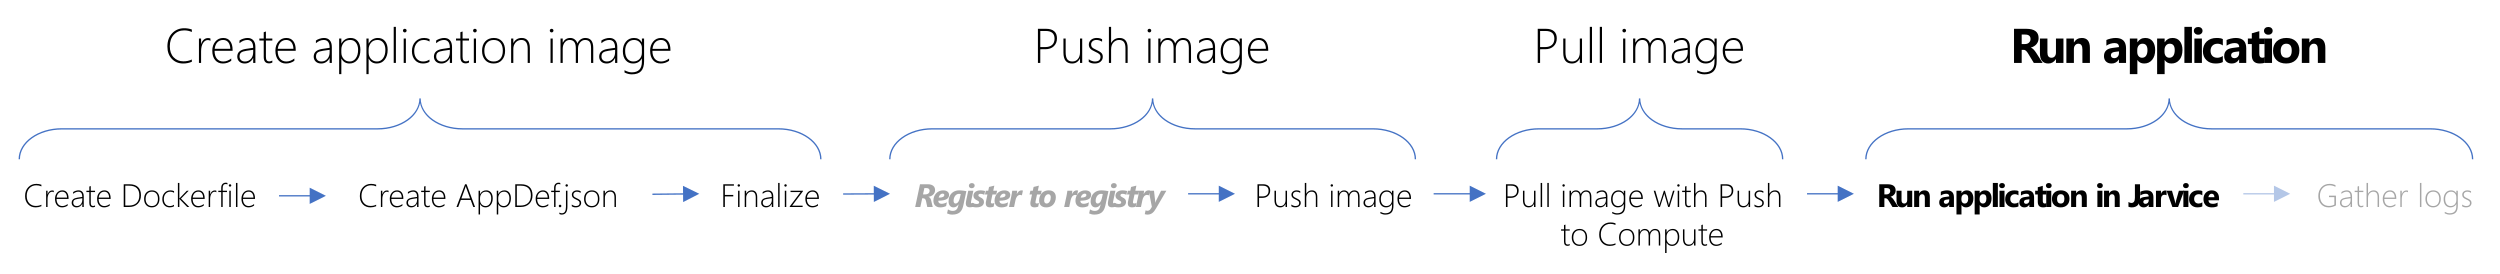 <?xml version="1.0" encoding="UTF-8" standalone="no"?>
<svg
   width="1232"
   height="135"
   overflow="hidden"
   version="1.1"
   id="svg65"
   sodipodi:docname="GlobalProcess_step_7.svg"
   inkscape:version="1.1.2 (b8e25be833, 2022-02-05)"
   xmlns:inkscape="http://www.inkscape.org/namespaces/inkscape"
   xmlns:sodipodi="http://sodipodi.sourceforge.net/DTD/sodipodi-0.dtd"
   xmlns="http://www.w3.org/2000/svg"
   xmlns:svg="http://www.w3.org/2000/svg">
  <sodipodi:namedview
     id="namedview67"
     pagecolor="#505050"
     bordercolor="#eeeeee"
     borderopacity="1"
     inkscape:pageshadow="0"
     inkscape:pageopacity="0"
     inkscape:pagecheckerboard="0"
     showgrid="false"
     inkscape:zoom="0.85876623"
     inkscape:cx="615.41777"
     inkscape:cy="67.538752"
     inkscape:window-width="1920"
     inkscape:window-height="1009"
     inkscape:window-x="-8"
     inkscape:window-y="-8"
     inkscape:window-maximized="1"
     inkscape:current-layer="svg65" />
  <defs
     id="defs5">
    <clipPath
       id="clip0">
      <rect
         x="14"
         y="405"
         width="1232"
         height="135"
         id="rect2" />
    </clipPath>
  </defs>
  <g
     clip-path="url(#clip0)"
     transform="translate(-14 -405)"
     id="g63">
    <g
       aria-label="Create application imagePush imagePull imageRun applicationCreateDockerfileCreateAppDef.jsonFinalizeRegister to registryPush imagePull image with Pushto ComputeRun application inJarviceGather logs"
       transform="translate(95.213 436)"
       id="text39"
       style="font-weight:300;font-size:24px;font-family:'Segoe UI Light', 'Segoe UI Light_MSFontService', sans-serif">
      <path
         d="m 13.324,-0.551 q -2.039,0.844 -4.254,0.844 -3.445,0 -5.625,-2.309 -2.168,-2.32 -2.168,-6.047 0,-4.09 2.355,-6.551 2.355,-2.473 5.988,-2.473 1.934,0 3.703,0.621 v 1.23 q -1.77,-0.797 -3.727,-0.797 -3.164,0 -5.145,2.145 -1.98,2.145 -1.98,5.707 0,3.434 1.887,5.426 1.898,1.98 4.805,1.98 2.32,0 4.16,-0.902 z"
         id="path69" />
      <path
         d="m 22.488,-10.875 q -0.539,-0.387 -1.266,-0.387 -1.418,0 -2.379,1.465 -0.961,1.465 -0.961,4.16 V 0 h -1.055 v -12 h 1.055 v 2.66 h 0.047 q 0.41,-1.371 1.301,-2.133 0.891,-0.762 2.062,-0.762 0.668,0 1.195,0.211 z"
         id="path71" />
      <path
         d="m 24.527,-5.953 q 0,2.473 1.137,3.867 1.148,1.395 3.141,1.395 2.016,0 3.938,-1.488 V -1.031 q -1.863,1.324 -4.16,1.324 -2.32,0 -3.75,-1.664 -1.43,-1.664 -1.43,-4.699 0,-2.625 1.488,-4.418 1.5,-1.805 3.891,-1.805 2.238,0 3.434,1.57 1.195,1.57 1.195,4.289 V -5.953 Z M 32.285,-6.938 q -0.07,-2.074 -0.996,-3.223 -0.926,-1.148 -2.555,-1.148 -1.688,0 -2.801,1.137 -1.102,1.125 -1.359,3.234 z"
         id="path73" />
      <path
         d="m 43.559,0 v -2.402 h -0.047 q -0.574,1.23 -1.676,1.969 -1.09,0.727 -2.426,0.727 -1.711,0 -2.707,-0.961 -0.996,-0.961 -0.996,-2.426 0,-3.141 4.16,-3.797 l 3.691,-0.551 q 0,-3.867 -2.906,-3.867 -1.98,0 -3.855,1.594 v -1.301 q 0.668,-0.527 1.805,-0.902 1.148,-0.375 2.156,-0.375 1.852,0 2.859,1.148 1.02,1.148 1.02,3.34 V 0 Z M 40.254,-5.977 Q 38.367,-5.707 37.605,-5.098 36.844,-4.5 36.844,-3.141 q 0,1.066 0.703,1.758 0.715,0.691 1.98,0.691 1.734,0 2.883,-1.277 1.148,-1.289 1.148,-3.316 v -1.172 z"
         id="path75" />
      <path
         d="m 52.992,-0.164 q -0.844,0.398 -1.582,0.398 -2.66,0 -2.66,-3.188 v -8.062 H 46.594 V -12 H 48.75 v -3.117 q 0.258,-0.094 0.539,-0.188 0.281,-0.082 0.539,-0.176 V -12 h 3.164 v 0.984 h -3.164 v 7.922 q 0,1.242 0.387,1.805 0.398,0.551 1.336,0.551 0.668,0 1.441,-0.434 z"
         id="path77" />
      <path
         d="m 55.629,-5.953 q 0,2.473 1.137,3.867 1.148,1.395 3.141,1.395 2.016,0 3.938,-1.488 V -1.031 q -1.863,1.324 -4.16,1.324 -2.32,0 -3.75,-1.664 -1.43,-1.664 -1.43,-4.699 0,-2.625 1.488,-4.418 1.5,-1.805 3.891,-1.805 2.238,0 3.434,1.57 1.195,1.57 1.195,4.289 V -5.953 Z M 63.387,-6.938 q -0.07,-2.074 -0.996,-3.223 -0.926,-1.148 -2.555,-1.148 -1.688,0 -2.801,1.137 -1.102,1.125 -1.359,3.234 z"
         id="path79" />
      <path
         d="M 81.234,0 V -2.402 H 81.188 q -0.574,1.23 -1.676,1.969 -1.09,0.727 -2.426,0.727 -1.711,0 -2.707,-0.961 -0.996,-0.961 -0.996,-2.426 0,-3.141 4.16,-3.797 l 3.691,-0.551 q 0,-3.867 -2.906,-3.867 -1.98,0 -3.855,1.594 v -1.301 q 0.668,-0.527 1.805,-0.902 1.148,-0.375 2.156,-0.375 1.852,0 2.859,1.148 1.02,1.148 1.02,3.34 V 0 Z M 77.93,-5.977 Q 76.043,-5.707 75.281,-5.098 74.52,-4.5 74.52,-3.141 q 0,1.066 0.703,1.758 0.715,0.691 1.98,0.691 1.734,0 2.883,-1.277 1.148,-1.289 1.148,-3.316 v -1.172 z"
         id="path81" />
      <path
         d="M 87.047,-2.133 H 87 V 5.52 H 85.922 V -12 H 87 v 2.473 h 0.047 q 0.645,-1.324 1.84,-2.039 1.207,-0.727 2.648,-0.727 2.285,0 3.562,1.582 1.289,1.57 1.289,4.277 0,3.012 -1.477,4.875 -1.465,1.852 -3.879,1.852 -2.695,0 -3.984,-2.426 z M 87,-6.598 v 1.512 q 0,1.805 1.137,3.105 1.137,1.289 2.988,1.289 1.84,0 2.988,-1.57 1.148,-1.582 1.148,-4.148 0,-2.25 -1.055,-3.574 -1.055,-1.324 -2.812,-1.324 -2.098,0 -3.246,1.406 Q 87,-8.496 87,-6.598 Z"
         id="path83" />
      <path
         d="m 100.488,-2.133 h -0.047 V 5.52 H 99.363 V -12 h 1.078 v 2.473 h 0.047 q 0.645,-1.324 1.84,-2.039 1.207,-0.727 2.648,-0.727 2.285,0 3.562,1.582 1.289,1.57 1.289,4.277 0,3.012 -1.477,4.875 -1.465,1.852 -3.879,1.852 -2.695,0 -3.984,-2.426 z m -0.047,-4.465 v 1.512 q 0,1.805 1.137,3.105 1.137,1.289 2.988,1.289 1.84,0 2.988,-1.57 1.148,-1.582 1.148,-4.148 0,-2.25 -1.055,-3.574 -1.055,-1.324 -2.812,-1.324 -2.098,0 -3.246,1.406 -1.148,1.406 -1.148,3.305 z"
         id="path85" />
      <path
         d="m 112.805,0 v -17.766 h 1.078 V 0 Z"
         id="path87" />
      <path
         d="m 118.254,-15.023 q -0.352,0 -0.621,-0.258 -0.27,-0.258 -0.27,-0.656 0,-0.387 0.27,-0.621 0.281,-0.246 0.621,-0.246 0.363,0 0.633,0.234 0.281,0.234 0.281,0.633 0,0.375 -0.27,0.645 -0.27,0.27 -0.645,0.27 z M 117.727,0 v -12 h 1.078 V 0 Z"
         id="path89" />
      <path
         d="m 130.418,-0.527 q -1.336,0.82 -3.188,0.82 -2.449,0 -3.949,-1.676 -1.5,-1.688 -1.5,-4.406 0,-2.859 1.688,-4.676 1.688,-1.828 4.336,-1.828 1.371,0 2.66,0.562 v 1.219 q -1.289,-0.797 -2.824,-0.797 -2.109,0 -3.422,1.523 -1.312,1.512 -1.312,3.926 0,2.332 1.195,3.75 1.207,1.418 3.176,1.418 1.805,0 3.141,-0.961 z"
         id="path91" />
      <path
         d="m 140.473,0 v -2.402 h -0.047 q -0.574,1.23 -1.676,1.969 -1.09,0.727 -2.426,0.727 -1.711,0 -2.707,-0.961 -0.996,-0.961 -0.996,-2.426 0,-3.141 4.16,-3.797 l 3.691,-0.551 q 0,-3.867 -2.906,-3.867 -1.98,0 -3.855,1.594 v -1.301 q 0.668,-0.527 1.805,-0.902 1.148,-0.375 2.156,-0.375 1.852,0 2.859,1.148 1.02,1.148 1.02,3.34 V 0 Z m -3.305,-5.977 q -1.887,0.27 -2.648,0.879 -0.762,0.598 -0.762,1.957 0,1.066 0.703,1.758 0.715,0.691 1.98,0.691 1.734,0 2.883,-1.277 1.148,-1.289 1.148,-3.316 v -1.172 z"
         id="path93" />
      <path
         d="m 149.906,-0.164 q -0.844,0.398 -1.582,0.398 -2.66,0 -2.66,-3.188 v -8.062 h -2.156 V -12 h 2.156 v -3.117 q 0.258,-0.094 0.539,-0.188 0.281,-0.082 0.539,-0.176 V -12 h 3.164 v 0.984 h -3.164 v 7.922 q 0,1.242 0.387,1.805 0.398,0.551 1.336,0.551 0.668,0 1.441,-0.434 z"
         id="path95" />
      <path
         d="m 152.812,-15.023 q -0.352,0 -0.621,-0.258 -0.27,-0.258 -0.27,-0.656 0,-0.387 0.27,-0.621 0.281,-0.246 0.621,-0.246 0.363,0 0.633,0.234 0.281,0.234 0.281,0.633 0,0.375 -0.27,0.645 -0.27,0.27 -0.645,0.27 z M 152.285,0 v -12 h 1.078 V 0 Z"
         id="path97" />
      <path
         d="m 162.023,0.293 q -2.625,0 -4.16,-1.723 -1.523,-1.734 -1.523,-4.5 0,-2.988 1.594,-4.676 1.605,-1.688 4.219,-1.688 2.566,0 4.055,1.676 1.488,1.676 1.488,4.641 0,2.801 -1.523,4.535 -1.512,1.734 -4.148,1.734 z m 0.082,-11.602 q -2.121,0 -3.387,1.43 -1.254,1.43 -1.254,3.973 0,2.355 1.23,3.785 1.23,1.43 3.363,1.43 2.168,0 3.34,-1.406 1.172,-1.406 1.172,-3.902 0,-2.566 -1.172,-3.938 -1.16,-1.371 -3.293,-1.371 z"
         id="path99" />
      <path
         d="m 178.828,0 v -6.984 q 0,-4.324 -3.117,-4.324 -1.734,0 -2.848,1.277 Q 171.75,-8.766 171.75,-6.891 V 0 h -1.078 V -12 H 171.75 v 2.18 h 0.047 q 1.312,-2.473 4.102,-2.473 1.945,0 2.977,1.301 1.031,1.289 1.031,3.691 V 0 Z"
         id="path101" />
      <path
         d="m 190.617,-15.023 q -0.352,0 -0.621,-0.258 -0.27,-0.258 -0.27,-0.656 0,-0.387 0.27,-0.621 0.281,-0.246 0.621,-0.246 0.363,0 0.633,0.234 0.281,0.234 0.281,0.633 0,0.375 -0.27,0.645 -0.27,0.27 -0.645,0.27 z M 190.09,0 v -12 h 1.078 V 0 Z"
         id="path103" />
      <path
         d="m 210.059,0 v -7.219 q 0,-2.262 -0.715,-3.176 -0.703,-0.914 -2.238,-0.914 -1.418,0 -2.449,1.219 -1.031,1.219 -1.031,3.059 V 0 h -1.078 v -7.301 q 0,-4.008 -3.047,-4.008 -1.465,0 -2.438,1.23 -0.973,1.219 -0.973,3.164 V 0 h -1.078 v -12 h 1.078 v 1.992 h 0.047 q 1.254,-2.285 3.668,-2.285 1.312,0 2.238,0.762 0.938,0.75 1.266,1.98 0.562,-1.301 1.605,-2.016 1.055,-0.727 2.285,-0.727 3.938,0 3.938,4.875 V 0 Z"
         id="path105" />
      <path
         d="m 221.906,0 v -2.402 h -0.047 q -0.574,1.23 -1.676,1.969 -1.09,0.727 -2.426,0.727 -1.711,0 -2.707,-0.961 -0.996,-0.961 -0.996,-2.426 0,-3.141 4.16,-3.797 l 3.691,-0.551 q 0,-3.867 -2.906,-3.867 -1.98,0 -3.855,1.594 v -1.301 q 0.668,-0.527 1.805,-0.902 1.148,-0.375 2.156,-0.375 1.852,0 2.859,1.148 1.02,1.148 1.02,3.34 V 0 Z m -3.305,-5.977 q -1.887,0.27 -2.648,0.879 -0.762,0.598 -0.762,1.957 0,1.066 0.703,1.758 0.715,0.691 1.98,0.691 1.734,0 2.883,-1.277 1.148,-1.289 1.148,-3.316 v -1.172 z"
         id="path107" />
      <path
         d="m 236.191,-0.891 q 0,3.387 -1.477,4.957 -1.477,1.57 -4.594,1.57 -1.734,0 -3.574,-0.914 V 3.598 q 1.898,1.055 3.598,1.055 4.969,0 4.969,-5.25 V -2.156 h -0.047 q -1.418,2.449 -4.324,2.449 -2.215,0 -3.621,-1.605 -1.395,-1.605 -1.395,-4.477 0,-2.871 1.512,-4.688 1.512,-1.816 3.984,-1.816 2.648,0 3.844,2.191 h 0.047 V -12 h 1.078 z m -1.078,-6.504 q 0,-1.594 -1.078,-2.754 -1.066,-1.16 -2.789,-1.16 -1.98,0 -3.188,1.488 -1.207,1.488 -1.207,3.938 0,2.461 1.102,3.832 1.113,1.359 2.93,1.359 1.934,0 3.082,-1.254 1.148,-1.254 1.148,-3.07 z"
         id="path109" />
      <path
         d="m 240.293,-5.953 q 0,2.473 1.137,3.867 1.148,1.395 3.141,1.395 2.016,0 3.938,-1.488 V -1.031 q -1.863,1.324 -4.16,1.324 -2.32,0 -3.75,-1.664 -1.43,-1.664 -1.43,-4.699 0,-2.625 1.488,-4.418 1.5,-1.805 3.891,-1.805 2.238,0 3.434,1.57 1.195,1.57 1.195,4.289 v 0.48 z m 7.758,-0.984 q -0.07,-2.074 -0.996,-3.223 -0.926,-1.148 -2.555,-1.148 -1.688,0 -2.801,1.137 -1.102,1.125 -1.359,3.234 z"
         id="path111" />
      <path
         d="M 431.437,-6.738 V 0 h -1.16 v -16.805 h 4.055 q 2.59,0 3.961,1.207 1.371,1.195 1.371,3.504 0,2.344 -1.535,3.855 -1.523,1.5 -4.277,1.5 z m 0,-9 v 7.934 h 2.391 q 2.273,0 3.457,-1.078 1.184,-1.09 1.184,-3.07 0,-3.785 -4.348,-3.785 z"
         id="path113" />
      <path
         d="m 451.019,0 v -2.18 h -0.047 q -1.254,2.473 -3.867,2.473 -4.254,0 -4.254,-5.355 V -12 h 1.09 v 6.668 q 0,2.437 0.797,3.539 0.809,1.102 2.531,1.102 1.676,0 2.707,-1.23 1.043,-1.23 1.043,-3.281 V -12 h 1.078 V 0 Z"
         id="path115" />
      <path
         d="M 455.32,-0.527 V -1.828 q 0.609,0.527 1.477,0.832 0.867,0.305 1.5,0.305 2.824,0 2.824,-2.309 0,-0.797 -0.621,-1.359 -0.621,-0.562 -2.016,-1.16 -1.723,-0.75 -2.426,-1.547 -0.691,-0.809 -0.691,-1.957 0,-1.465 1.113,-2.367 1.125,-0.902 2.766,-0.902 1.547,0 2.648,0.633 v 1.219 q -1.336,-0.867 -2.766,-0.867 -1.184,0 -1.91,0.621 -0.727,0.609 -0.727,1.594 0,0.855 0.457,1.395 0.457,0.527 2.016,1.219 1.875,0.844 2.578,1.57 Q 462.246,-4.195 462.246,-3 q 0,1.43 -1.078,2.367 -1.066,0.926 -2.953,0.926 -1.734,0 -2.895,-0.82 z"
         id="path117" />
      <path
         d="m 473.414,0 v -7.195 q 0,-2.133 -0.773,-3.117 -0.773,-0.996 -2.414,-0.996 -1.547,0 -2.719,1.207 -1.172,1.207 -1.172,3.457 V 0 h -1.078 v -17.766 h 1.078 v 7.922 h 0.047 q 1.418,-2.449 4.125,-2.449 1.945,0 2.965,1.254 1.02,1.254 1.02,3.598 V 0 Z"
         id="path119" />
      <path
         d="m 485.203,-15.023 q -0.352,0 -0.621,-0.258 -0.27,-0.258 -0.27,-0.656 0,-0.387 0.27,-0.621 0.281,-0.246 0.621,-0.246 0.363,0 0.633,0.234 0.281,0.234 0.281,0.633 0,0.375 -0.27,0.645 -0.27,0.27 -0.645,0.27 z M 484.676,0 v -12 h 1.078 V 0 Z"
         id="path121" />
      <path
         d="m 504.644,0 v -7.219 q 0,-2.262 -0.715,-3.176 -0.703,-0.914 -2.238,-0.914 -1.418,0 -2.449,1.219 -1.031,1.219 -1.031,3.059 V 0 h -1.078 v -7.301 q 0,-4.008 -3.047,-4.008 -1.465,0 -2.438,1.23 -0.973,1.219 -0.973,3.164 V 0 h -1.078 v -12 h 1.078 v 1.992 h 0.047 q 1.254,-2.285 3.668,-2.285 1.312,0 2.238,0.762 0.938,0.75 1.266,1.98 0.562,-1.301 1.605,-2.016 1.055,-0.727 2.285,-0.727 3.938,0 3.938,4.875 V 0 Z"
         id="path123" />
      <path
         d="m 516.492,0 v -2.402 h -0.047 q -0.574,1.23 -1.676,1.969 -1.09,0.727 -2.426,0.727 -1.711,0 -2.707,-0.961 -0.996,-0.961 -0.996,-2.426 0,-3.141 4.16,-3.797 l 3.691,-0.551 q 0,-3.867 -2.906,-3.867 -1.98,0 -3.855,1.594 v -1.301 q 0.668,-0.527 1.805,-0.902 1.148,-0.375 2.156,-0.375 1.852,0 2.859,1.148 1.02,1.148 1.02,3.34 V 0 Z m -3.305,-5.977 q -1.887,0.27 -2.648,0.879 -0.762,0.598 -0.762,1.957 0,1.066 0.703,1.758 0.715,0.691 1.98,0.691 1.734,0 2.883,-1.277 1.148,-1.289 1.148,-3.316 v -1.172 z"
         id="path125" />
      <path
         d="m 530.777,-0.891 q 0,3.387 -1.477,4.957 -1.477,1.57 -4.594,1.57 -1.734,0 -3.574,-0.914 V 3.598 q 1.898,1.055 3.598,1.055 4.969,0 4.969,-5.25 V -2.156 h -0.047 q -1.418,2.449 -4.324,2.449 -2.215,0 -3.621,-1.605 -1.395,-1.605 -1.395,-4.477 0,-2.871 1.512,-4.688 1.512,-1.816 3.984,-1.816 2.648,0 3.844,2.191 h 0.047 V -12 h 1.078 z m -1.078,-6.504 q 0,-1.594 -1.078,-2.754 -1.066,-1.16 -2.789,-1.16 -1.98,0 -3.188,1.488 -1.207,1.488 -1.207,3.938 0,2.461 1.102,3.832 1.113,1.359 2.93,1.359 1.934,0 3.082,-1.254 1.148,-1.254 1.148,-3.07 z"
         id="path127" />
      <path
         d="m 534.879,-5.953 q 0,2.473 1.137,3.867 1.148,1.395 3.141,1.395 2.016,0 3.938,-1.488 V -1.031 q -1.863,1.324 -4.16,1.324 -2.32,0 -3.75,-1.664 -1.43,-1.664 -1.43,-4.699 0,-2.625 1.488,-4.418 1.5,-1.805 3.891,-1.805 2.238,0 3.434,1.57 1.195,1.57 1.195,4.289 v 0.48 z m 7.758,-0.984 q -0.07,-2.074 -0.996,-3.223 -0.926,-1.148 -2.555,-1.148 -1.688,0 -2.801,1.137 -1.102,1.125 -1.359,3.234 z"
         id="path129" />
      <path
         d="M 677.743,-6.738 V 0 h -1.16 v -16.805 h 4.055 q 2.59,0 3.961,1.207 1.371,1.195 1.371,3.504 0,2.344 -1.535,3.855 -1.523,1.5 -4.277,1.5 z m 0,-9 v 7.934 h 2.391 q 2.273,0 3.457,-1.078 1.184,-1.09 1.184,-3.07 0,-3.785 -4.348,-3.785 z"
         id="path131" />
      <path
         d="m 697.325,0 v -2.18 h -0.047 q -1.254,2.473 -3.867,2.473 -4.254,0 -4.254,-5.355 V -12 h 1.09 v 6.668 q 0,2.437 0.797,3.539 0.809,1.102 2.531,1.102 1.676,0 2.707,-1.23 1.043,-1.23 1.043,-3.281 V -12 h 1.078 V 0 Z"
         id="path133" />
      <path
         d="m 702.247,0 v -17.766 h 1.078 V 0 Z"
         id="path135" />
      <path
         d="m 707.169,0 v -17.766 h 1.078 V 0 Z"
         id="path137" />
      <path
         d="m 719.193,-15.023 q -0.352,0 -0.621,-0.258 -0.27,-0.258 -0.27,-0.656 0,-0.387 0.27,-0.621 0.281,-0.246 0.621,-0.246 0.363,0 0.633,0.234 0.281,0.234 0.281,0.633 0,0.375 -0.27,0.645 -0.27,0.27 -0.645,0.27 z M 718.665,0 v -12 h 1.078 V 0 Z"
         id="path139" />
      <path
         d="m 738.634,0 v -7.219 q 0,-2.262 -0.715,-3.176 -0.703,-0.914 -2.238,-0.914 -1.418,0 -2.449,1.219 -1.031,1.219 -1.031,3.059 V 0 h -1.078 v -7.301 q 0,-4.008 -3.047,-4.008 -1.465,0 -2.438,1.23 -0.973,1.219 -0.973,3.164 V 0 h -1.078 v -12 h 1.078 v 1.992 h 0.047 q 1.254,-2.285 3.668,-2.285 1.312,0 2.238,0.762 0.938,0.75 1.266,1.98 0.562,-1.301 1.605,-2.016 1.055,-0.727 2.285,-0.727 3.938,0 3.938,4.875 V 0 Z"
         id="path141" />
      <path
         d="m 750.482,0 v -2.402 h -0.047 q -0.574,1.23 -1.676,1.969 -1.09,0.727 -2.426,0.727 -1.711,0 -2.707,-0.961 -0.996,-0.961 -0.996,-2.426 0,-3.141 4.16,-3.797 l 3.691,-0.551 q 0,-3.867 -2.906,-3.867 -1.98,0 -3.855,1.594 v -1.301 q 0.668,-0.527 1.805,-0.902 1.148,-0.375 2.156,-0.375 1.852,0 2.859,1.148 1.02,1.148 1.02,3.34 V 0 Z M 747.177,-5.977 q -1.887,0.27 -2.648,0.879 -0.762,0.598 -0.762,1.957 0,1.066 0.703,1.758 0.715,0.691 1.98,0.691 1.734,0 2.883,-1.277 1.148,-1.289 1.148,-3.316 v -1.172 z"
         id="path143" />
      <path
         d="m 764.767,-0.891 q 0,3.387 -1.477,4.957 -1.477,1.57 -4.594,1.57 -1.734,0 -3.574,-0.914 V 3.598 q 1.898,1.055 3.598,1.055 4.969,0 4.969,-5.25 V -2.156 h -0.047 q -1.418,2.449 -4.324,2.449 -2.215,0 -3.621,-1.605 -1.395,-1.605 -1.395,-4.477 0,-2.871 1.512,-4.688 1.512,-1.816 3.984,-1.816 2.648,0 3.844,2.191 h 0.047 V -12 h 1.078 z m -1.078,-6.504 q 0,-1.594 -1.078,-2.754 -1.066,-1.16 -2.789,-1.16 -1.98,0 -3.188,1.488 -1.207,1.488 -1.207,3.938 0,2.461 1.102,3.832 1.113,1.359 2.93,1.359 1.934,0 3.082,-1.254 1.148,-1.254 1.148,-3.07 z"
         id="path145" />
      <path
         d="m 768.868,-5.953 q 0,2.473 1.137,3.867 1.148,1.395 3.141,1.395 2.016,0 3.938,-1.488 V -1.031 q -1.863,1.324 -4.16,1.324 -2.32,0 -3.75,-1.664 -1.43,-1.664 -1.43,-4.699 0,-2.625 1.488,-4.418 1.5,-1.805 3.891,-1.805 2.238,0 3.434,1.57 1.195,1.57 1.195,4.289 v 0.48 z m 7.758,-0.984 q -0.07,-2.074 -0.996,-3.223 -0.926,-1.148 -2.555,-1.148 -1.688,0 -2.801,1.137 -1.102,1.125 -1.359,3.234 z"
         id="path147" />
      <path
         d="m 925.39,0 h -4.348 l -2.613,-4.324 q -0.293,-0.492 -0.562,-0.879 -0.27,-0.387 -0.551,-0.656 -0.27,-0.281 -0.574,-0.422 -0.293,-0.152 -0.645,-0.152 H 915.078 V 0 h -3.785 v -16.805 h 6 q 6.117,0 6.117,4.57 0,0.879 -0.27,1.629 -0.27,0.738 -0.762,1.336 -0.492,0.598 -1.195,1.031 -0.691,0.434 -1.547,0.68 v 0.047 q 0.375,0.117 0.727,0.387 0.352,0.258 0.68,0.609 0.328,0.352 0.621,0.762 0.305,0.398 0.551,0.785 z M 915.078,-13.969 v 4.676 h 1.641 q 1.219,0 1.957,-0.703 0.75,-0.715 0.75,-1.77 0,-2.203 -2.637,-2.203 z"
         id="path149" />
      <path
         d="m 935.656,0 h -3.691 v -1.828 h -0.059 q -1.371,2.121 -3.668,2.121 -4.172,0 -4.172,-5.051 V -12 h 3.691 v 6.914 q 0,2.543 2.016,2.543 0.996,0 1.594,-0.691 0.598,-0.703 0.598,-1.898 V -12 h 3.691 z"
         id="path151" />
      <path
         d="m 948.687,0 h -3.691 v -6.668 q 0,-2.789 -1.992,-2.789 -0.961,0 -1.582,0.738 -0.621,0.738 -0.621,1.875 V 0 h -3.703 v -12 h 3.703 v 1.898 h 0.047 q 1.324,-2.191 3.855,-2.191 3.984,0 3.984,4.945 z"
         id="path153" />
      <path
         d="m 966.5,0 h -3.504 v -1.723 h -0.047 q -1.207,2.016 -3.574,2.016 -1.746,0 -2.754,-0.984 -0.996,-0.996 -0.996,-2.648 0,-3.492 4.137,-4.031 l 3.258,-0.434 q 0,-1.969 -2.133,-1.969 -2.145,0 -4.078,1.277 v -2.789 q 0.773,-0.398 2.109,-0.703 1.348,-0.305 2.449,-0.305 5.133,0 5.133,5.121 z m -3.48,-4.875 v -0.809 l -2.18,0.281 q -1.805,0.234 -1.805,1.629 0,0.633 0.434,1.043 0.445,0.398 1.195,0.398 1.043,0 1.699,-0.715 0.656,-0.727 0.656,-1.828 z"
         id="path155" />
      <path
         d="m 972.125,-1.395 h -0.047 v 6.914 h -3.703 V -12 h 3.703 v 1.805 h 0.047 q 1.371,-2.098 3.855,-2.098 2.332,0 3.598,1.605 1.277,1.594 1.277,4.348 0,3 -1.488,4.816 -1.477,1.816 -3.938,1.816 -2.168,0 -3.305,-1.687 z m -0.105,-4.922 v 0.961 q 0,1.242 0.656,2.027 0.656,0.785 1.723,0.785 1.266,0 1.957,-0.973 0.703,-0.984 0.703,-2.777 0,-3.164 -2.461,-3.164 -1.137,0 -1.863,0.867 -0.715,0.855 -0.715,2.273 z"
         id="path157" />
      <path
         d="m 985.566,-1.395 h -0.047 v 6.914 h -3.703 V -12 h 3.703 v 1.805 h 0.047 q 1.371,-2.098 3.855,-2.098 2.332,0 3.598,1.605 1.277,1.594 1.277,4.348 0,3 -1.488,4.816 -1.477,1.816 -3.938,1.816 -2.168,0 -3.305,-1.687 z m -0.105,-4.922 v 0.961 q 0,1.242 0.656,2.027 0.656,0.785 1.723,0.785 1.266,0 1.957,-0.973 0.703,-0.984 0.703,-2.777 0,-3.164 -2.461,-3.164 -1.137,0 -1.863,0.867 -0.715,0.855 -0.715,2.273 z"
         id="path159" />
      <path
         d="m 998.961,0 h -3.703 v -17.766 h 3.703 z"
         id="path161" />
      <path
         d="m 1002.055,-13.898 q -0.938,0 -1.535,-0.551 -0.598,-0.562 -0.598,-1.371 0,-0.832 0.598,-1.359 0.598,-0.527 1.535,-0.527 0.949,0 1.535,0.527 0.598,0.527 0.598,1.359 0,0.844 -0.598,1.383 -0.586,0.539 -1.535,0.539 z M 1003.883,0 h -3.703 v -12 h 3.703 z"
         id="path163" />
      <path
         d="m 1014.195,-0.434 q -1.254,0.727 -3.621,0.727 -2.766,0 -4.477,-1.676 -1.711,-1.676 -1.711,-4.324 0,-3.059 1.828,-4.816 1.84,-1.77 4.91,-1.77 2.121,0 3.07,0.562 v 3.141 q -1.16,-0.867 -2.59,-0.867 -1.594,0 -2.531,0.938 -0.926,0.926 -0.926,2.566 0,1.594 0.891,2.508 0.891,0.902 2.449,0.902 1.383,0 2.707,-0.867 z"
         id="path165" />
      <path
         d="m 1025.738,0 h -3.504 v -1.723 h -0.047 q -1.207,2.016 -3.574,2.016 -1.746,0 -2.754,-0.984 -0.996,-0.996 -0.996,-2.648 0,-3.492 4.137,-4.031 l 3.258,-0.434 q 0,-1.969 -2.133,-1.969 -2.145,0 -4.078,1.277 v -2.789 q 0.773,-0.398 2.109,-0.703 1.348,-0.305 2.449,-0.305 5.133,0 5.133,5.121 z m -3.481,-4.875 v -0.809 l -2.18,0.281 q -1.805,0.234 -1.805,1.629 0,0.633 0.434,1.043 0.445,0.398 1.195,0.398 1.043,0 1.699,-0.715 0.656,-0.727 0.656,-1.828 z"
         id="path167" />
      <path
         d="m 1034.867,-0.141 q -0.82,0.434 -2.473,0.434 -3.914,0 -3.914,-4.066 v -5.496 h -1.945 V -12 h 1.945 v -2.59 l 3.692,-1.055 V -12 h 2.695 v 2.73 h -2.695 v 4.852 q 0,1.875 1.488,1.875 0.586,0 1.207,-0.34 z"
         id="path169" />
      <path
         d="m 1036.613,-13.898 q -0.938,0 -1.535,-0.551 -0.598,-0.562 -0.598,-1.371 0,-0.832 0.598,-1.359 0.598,-0.527 1.535,-0.527 0.949,0 1.535,0.527 0.598,0.527 0.598,1.359 0,0.844 -0.598,1.383 -0.586,0.539 -1.535,0.539 z M 1038.441,0 h -3.703 v -12 h 3.703 z"
         id="path171" />
      <path
         d="m 1045.379,0.293 q -3,0 -4.723,-1.676 -1.711,-1.688 -1.711,-4.57 0,-2.977 1.781,-4.652 1.781,-1.688 4.816,-1.688 2.988,0 4.688,1.688 1.699,1.676 1.699,4.441 0,2.988 -1.758,4.723 -1.746,1.734 -4.793,1.734 z m 0.094,-9.75 q -1.312,0 -2.039,0.902 -0.727,0.902 -0.727,2.555 0,3.457 2.789,3.457 2.66,0 2.66,-3.551 0,-3.363 -2.684,-3.363 z"
         id="path173" />
      <path
         d="m 1064.715,0 h -3.691 v -6.668 q 0,-2.789 -1.992,-2.789 -0.961,0 -1.582,0.738 -0.621,0.738 -0.621,1.875 V 0 h -3.703 v -12 h 3.703 v 1.898 h 0.047 q 1.324,-2.191 3.855,-2.191 3.984,0 3.984,4.945 z"
         id="path175" />
      <path
         d="m -60.816,70.633 q -1.359,0.562 -2.836,0.562 -2.297,0 -3.75,-1.539 -1.445,-1.547 -1.445,-4.031 0,-2.727 1.57,-4.367 1.57,-1.648 3.992,-1.648 1.289,0 2.469,0.414 v 0.82 q -1.18,-0.531 -2.484,-0.531 -2.109,0 -3.43,1.43 -1.32,1.43 -1.32,3.805 0,2.289 1.258,3.617 1.266,1.32 3.203,1.32 1.547,0 2.773,-0.602 z"
         id="path177" />
      <path
         d="m -54.707,63.75 q -0.359,-0.258 -0.844,-0.258 -0.945,0 -1.586,0.977 -0.641,0.977 -0.641,2.773 V 71 h -0.703 v -8 h 0.703 v 1.773 h 0.031 q 0.273,-0.914 0.867,-1.422 0.594,-0.508 1.375,-0.508 0.445,0 0.797,0.141 z"
         id="path179" />
      <path
         d="m -53.347,67.031 q 0,1.648 0.758,2.578 0.766,0.93 2.094,0.93 1.344,0 2.625,-0.992 V 70.312 q -1.242,0.883 -2.773,0.883 -1.547,0 -2.5,-1.109 -0.953,-1.109 -0.953,-3.133 0,-1.75 0.992,-2.945 1,-1.203 2.594,-1.203 1.492,0 2.289,1.047 0.797,1.047 0.797,2.859 V 67.031 Z M -48.176,66.375 q -0.047,-1.383 -0.664,-2.148 -0.617,-0.766 -1.703,-0.766 -1.125,0 -1.867,0.758 -0.734,0.75 -0.906,2.156 z"
         id="path181" />
      <path
         d="m -40.66,71 v -1.602 h -0.031 q -0.383,0.82 -1.117,1.312 -0.727,0.484 -1.617,0.484 -1.141,0 -1.805,-0.641 -0.664,-0.641 -0.664,-1.617 0,-2.094 2.773,-2.531 l 2.461,-0.367 q 0,-2.578 -1.938,-2.578 -1.32,0 -2.57,1.062 V 63.656 q 0.445,-0.352 1.203,-0.602 0.766,-0.25 1.438,-0.25 1.234,0 1.906,0.766 0.68,0.766 0.68,2.227 V 71 Z m -2.203,-3.984 q -1.258,0.18 -1.766,0.586 -0.508,0.398 -0.508,1.305 0,0.711 0.469,1.172 0.477,0.461 1.32,0.461 1.156,0 1.922,-0.852 0.766,-0.859 0.766,-2.211 v -0.781 z"
         id="path183" />
      <path
         d="m -34.371,70.891 q -0.562,0.266 -1.055,0.266 -1.773,0 -1.773,-2.125 v -5.375 h -1.438 V 63 h 1.438 v -2.078 q 0.172,-0.062 0.359,-0.125 0.188,-0.055 0.359,-0.117 V 63 h 2.109 v 0.656 h -2.109 v 5.281 q 0,0.828 0.258,1.203 0.266,0.367 0.891,0.367 0.445,0 0.961,-0.289 z"
         id="path185" />
      <path
         d="m -32.613,67.031 q 0,1.648 0.758,2.578 0.766,0.93 2.094,0.93 1.344,0 2.625,-0.992 V 70.312 q -1.242,0.883 -2.773,0.883 -1.547,0 -2.5,-1.109 -0.953,-1.109 -0.953,-3.133 0,-1.75 0.992,-2.945 1,-1.203 2.594,-1.203 1.492,0 2.289,1.047 0.797,1.047 0.797,2.859 v 0.32 z m 5.172,-0.656 q -0.047,-1.383 -0.664,-2.148 -0.617,-0.766 -1.703,-0.766 -1.125,0 -1.867,0.758 -0.734,0.75 -0.906,2.156 z"
         id="path187" />
      <path
         d="M -20.248,71 V 59.797 h 2.805 q 2.789,0 4.242,1.391 1.453,1.391 1.453,4.055 0,2.562 -1.562,4.164 Q -14.865,71 -17.608,71 Z m 0.773,-10.492 v 9.789 h 1.758 q 2.492,0 3.828,-1.289 1.336,-1.297 1.336,-3.734 0,-4.766 -5.008,-4.766 z"
         id="path189" />
      <path
         d="m -6.412,71.195 q -1.75,0 -2.773,-1.148 -1.016,-1.156 -1.016,-3 0,-1.992 1.062,-3.117 1.07,-1.125 2.812,-1.125 1.711,0 2.703,1.117 0.992,1.117 0.992,3.094 0,1.867 -1.016,3.023 -1.008,1.156 -2.766,1.156 z m 0.055,-7.734 q -1.414,0 -2.258,0.953 -0.836,0.953 -0.836,2.648 0,1.57 0.82,2.523 0.82,0.953 2.242,0.953 1.445,0 2.227,-0.938 0.781,-0.938 0.781,-2.602 0,-1.711 -0.781,-2.625 -0.773,-0.914 -2.195,-0.914 z"
         id="path191" />
      <path
         d="m 4.533,70.648 q -0.891,0.547 -2.125,0.547 -1.633,0 -2.633,-1.117 -1,-1.125 -1,-2.938 0,-1.906 1.125,-3.117 1.125,-1.219 2.891,-1.219 0.914,0 1.773,0.375 v 0.812 q -0.859,-0.531 -1.883,-0.531 -1.406,0 -2.281,1.016 -0.875,1.008 -0.875,2.617 0,1.555 0.797,2.5 0.805,0.945 2.117,0.945 1.203,0 2.094,-0.641 z"
         id="path193" />
      <path
         d="M 11.033,71 7.205,67.047 h -0.031 V 71 h -0.719 V 59.156 h 0.719 v 7.633 h 0.031 L 10.838,63 h 0.93 L 7.971,66.875 12.072,71 Z"
         id="path195" />
      <path
         d="m 13.728,67.031 q 0,1.648 0.758,2.578 0.766,0.93 2.094,0.93 1.344,0 2.625,-0.992 V 70.312 q -1.242,0.883 -2.773,0.883 -1.547,0 -2.5,-1.109 -0.953,-1.109 -0.953,-3.133 0,-1.75 0.992,-2.945 1,-1.203 2.594,-1.203 1.492,0 2.289,1.047 0.797,1.047 0.797,2.859 V 67.031 Z M 18.9,66.375 q -0.047,-1.383 -0.664,-2.148 -0.617,-0.766 -1.703,-0.766 -1.125,0 -1.867,0.758 -0.734,0.75 -0.906,2.156 z"
         id="path197" />
      <path
         d="m 25.408,63.75 q -0.359,-0.258 -0.844,-0.258 -0.945,0 -1.586,0.977 -0.641,0.977 -0.641,2.773 V 71 h -0.703 v -8 h 0.703 v 1.773 h 0.031 q 0.273,-0.914 0.867,-1.422 0.594,-0.508 1.375,-0.508 0.445,0 0.797,0.141 z"
         id="path199" />
      <path
         d="m 30.877,59.914 q -0.289,-0.227 -0.875,-0.227 -1.477,0 -1.477,1.984 V 63 h 2.117 v 0.656 H 28.525 V 71 h -0.719 v -7.344 h -1.438 V 63 h 1.438 v -1.391 q 0,-1.266 0.633,-1.922 0.641,-0.656 1.594,-0.656 0.508,0 0.844,0.148 z"
         id="path201" />
      <path
         d="m 32.142,60.984 q -0.234,0 -0.414,-0.172 -0.18,-0.172 -0.18,-0.438 0,-0.258 0.18,-0.414 0.188,-0.164 0.414,-0.164 0.242,0 0.422,0.156 0.188,0.156 0.188,0.422 0,0.25 -0.18,0.43 -0.18,0.18 -0.43,0.18 z M 31.791,71 v -8 h 0.719 v 8 z"
         id="path203" />
      <path
         d="M 35.072,71 V 59.156 h 0.719 V 71 Z"
         id="path205" />
      <path
         d="m 38.525,67.031 q 0,1.648 0.758,2.578 0.766,0.93 2.094,0.93 1.344,0 2.625,-0.992 V 70.312 q -1.242,0.883 -2.773,0.883 -1.547,0 -2.5,-1.109 -0.953,-1.109 -0.953,-3.133 0,-1.75 0.992,-2.945 1,-1.203 2.594,-1.203 1.492,0 2.289,1.047 0.797,1.047 0.797,2.859 V 67.031 Z M 43.697,66.375 q -0.047,-1.383 -0.664,-2.148 -0.617,-0.766 -1.703,-0.766 -1.125,0 -1.867,0.758 -0.734,0.75 -0.906,2.156 z"
         id="path207" />
      <path
         d="m 104.156,70.633 q -1.359,0.562 -2.836,0.562 -2.297,0 -3.75,-1.539 -1.445,-1.547 -1.445,-4.031 0,-2.727 1.57,-4.367 1.57,-1.648 3.992,-1.648 1.289,0 2.469,0.414 v 0.82 q -1.18,-0.531 -2.484,-0.531 -2.109,0 -3.43,1.43 -1.32,1.43 -1.32,3.805 0,2.289 1.258,3.617 1.266,1.32 3.203,1.32 1.547,0 2.773,-0.602 z"
         id="path209" />
      <path
         d="m 110.265,63.75 q -0.359,-0.258 -0.844,-0.258 -0.945,0 -1.586,0.977 -0.641,0.977 -0.641,2.773 V 71 h -0.703 v -8 h 0.703 v 1.773 h 0.031 q 0.273,-0.914 0.867,-1.422 0.594,-0.508 1.375,-0.508 0.445,0 0.797,0.141 z"
         id="path211" />
      <path
         d="m 111.625,67.031 q 0,1.648 0.758,2.578 0.766,0.93 2.094,0.93 1.344,0 2.625,-0.992 V 70.312 q -1.242,0.883 -2.773,0.883 -1.547,0 -2.5,-1.109 -0.953,-1.109 -0.953,-3.133 0,-1.75 0.992,-2.945 1,-1.203 2.594,-1.203 1.492,0 2.289,1.047 0.797,1.047 0.797,2.859 v 0.32 z m 5.172,-0.656 q -0.047,-1.383 -0.664,-2.148 -0.617,-0.766 -1.703,-0.766 -1.125,0 -1.867,0.758 -0.734,0.75 -0.906,2.156 z"
         id="path213" />
      <path
         d="m 124.312,71 v -1.602 h -0.031 q -0.383,0.82 -1.117,1.312 -0.727,0.484 -1.617,0.484 -1.141,0 -1.805,-0.641 -0.664,-0.641 -0.664,-1.617 0,-2.094 2.773,-2.531 l 2.461,-0.367 q 0,-2.578 -1.938,-2.578 -1.32,0 -2.57,1.062 V 63.656 q 0.445,-0.352 1.203,-0.602 0.766,-0.25 1.438,-0.25 1.234,0 1.906,0.766 0.68,0.766 0.68,2.227 V 71 Z m -2.203,-3.984 q -1.258,0.18 -1.766,0.586 Q 119.835,68 119.835,68.906 q 0,0.711 0.469,1.172 0.477,0.461 1.32,0.461 1.156,0 1.922,-0.852 0.766,-0.859 0.766,-2.211 v -0.781 z"
         id="path215" />
      <path
         d="m 130.601,70.891 q -0.562,0.266 -1.055,0.266 -1.773,0 -1.773,-2.125 v -5.375 h -1.438 V 63 h 1.438 v -2.078 q 0.172,-0.062 0.359,-0.125 0.188,-0.055 0.359,-0.117 V 63 h 2.109 v 0.656 h -2.109 v 5.281 q 0,0.828 0.258,1.203 0.266,0.367 0.891,0.367 0.445,0 0.961,-0.289 z"
         id="path217" />
      <path
         d="m 132.359,67.031 q 0,1.648 0.758,2.578 0.766,0.93 2.094,0.93 1.344,0 2.625,-0.992 V 70.312 q -1.242,0.883 -2.773,0.883 -1.547,0 -2.5,-1.109 -0.953,-1.109 -0.953,-3.133 0,-1.75 0.992,-2.945 1,-1.203 2.594,-1.203 1.492,0 2.289,1.047 0.797,1.047 0.797,2.859 v 0.32 z m 5.172,-0.656 q -0.047,-1.383 -0.664,-2.148 -0.617,-0.766 -1.703,-0.766 -1.125,0 -1.867,0.758 -0.734,0.75 -0.906,2.156 z"
         id="path219" />
      <path
         d="m 152.02,71 -1.281,-3.484 h -4.859 L 144.599,71 h -0.852 l 4.227,-11.203 h 0.734 L 152.888,71 Z m -3.438,-9.375 q -0.086,-0.234 -0.141,-0.461 -0.055,-0.195 -0.117,-0.391 h -0.031 q -0.133,0.516 -0.258,0.836 l -1.883,5.195 h 4.32 z"
         id="path221" />
      <path
         d="m 155.38,69.578 h -0.031 v 5.102 h -0.719 V 63 h 0.719 v 1.648 h 0.031 q 0.43,-0.883 1.227,-1.359 0.805,-0.484 1.766,-0.484 1.523,0 2.375,1.055 0.859,1.047 0.859,2.852 0,2.008 -0.984,3.25 -0.977,1.234 -2.586,1.234 -1.797,0 -2.656,-1.617 z m -0.031,-2.977 v 1.008 q 0,1.203 0.758,2.07 0.758,0.859 1.992,0.859 1.227,0 1.992,-1.047 0.766,-1.055 0.766,-2.766 0,-1.5 -0.703,-2.383 -0.703,-0.883 -1.875,-0.883 -1.398,0 -2.164,0.938 -0.766,0.938 -0.766,2.203 z"
         id="path223" />
      <path
         d="m 164.341,69.578 h -0.031 v 5.102 h -0.719 V 63 h 0.719 v 1.648 h 0.031 q 0.43,-0.883 1.227,-1.359 0.805,-0.484 1.766,-0.484 1.523,0 2.375,1.055 0.859,1.047 0.859,2.852 0,2.008 -0.984,3.25 -0.977,1.234 -2.586,1.234 -1.797,0 -2.656,-1.617 z m -0.031,-2.977 v 1.008 q 0,1.203 0.758,2.07 0.758,0.859 1.992,0.859 1.227,0 1.992,-1.047 0.766,-1.055 0.766,-2.766 0,-1.5 -0.703,-2.383 -0.703,-0.883 -1.875,-0.883 -1.398,0 -2.164,0.938 -0.766,0.938 -0.766,2.203 z"
         id="path225" />
      <path
         d="M 172.708,71 V 59.797 h 2.805 q 2.789,0 4.242,1.391 1.453,1.391 1.453,4.055 0,2.562 -1.562,4.164 Q 178.091,71 175.349,71 Z m 0.773,-10.492 v 9.789 h 1.758 q 2.492,0 3.828,-1.289 1.336,-1.297 1.336,-3.734 0,-4.766 -5.008,-4.766 z"
         id="path227" />
      <path
         d="m 183.505,67.031 q 0,1.648 0.758,2.578 0.766,0.93 2.094,0.93 1.344,0 2.625,-0.992 V 70.312 q -1.242,0.883 -2.773,0.883 -1.547,0 -2.5,-1.109 -0.953,-1.109 -0.953,-3.133 0,-1.75 0.992,-2.945 1,-1.203 2.594,-1.203 1.492,0 2.289,1.047 0.797,1.047 0.797,2.859 v 0.32 z m 5.172,-0.656 q -0.047,-1.383 -0.664,-2.148 -0.617,-0.766 -1.703,-0.766 -1.125,0 -1.867,0.758 -0.734,0.75 -0.906,2.156 z"
         id="path229" />
      <path
         d="m 194.911,59.914 q -0.289,-0.227 -0.875,-0.227 -1.477,0 -1.477,1.984 V 63 h 2.117 v 0.656 h -2.117 V 71 h -0.719 v -7.344 h -1.438 V 63 h 1.438 v -1.391 q 0,-1.266 0.633,-1.922 0.641,-0.656 1.594,-0.656 0.508,0 0.844,0.148 z"
         id="path231" />
      <path
         d="m 194.778,71.141 q -0.266,0 -0.445,-0.18 -0.18,-0.188 -0.18,-0.453 0,-0.273 0.18,-0.445 0.18,-0.18 0.445,-0.18 0.266,0 0.453,0.18 0.188,0.172 0.188,0.445 0,0.266 -0.188,0.453 -0.188,0.18 -0.453,0.18 z"
         id="path233" />
      <path
         d="m 198.046,60.984 q -0.234,0 -0.414,-0.172 -0.18,-0.172 -0.18,-0.438 0,-0.258 0.18,-0.414 0.188,-0.164 0.414,-0.164 0.242,0 0.422,0.156 0.188,0.156 0.188,0.422 0,0.25 -0.18,0.43 -0.18,0.18 -0.43,0.18 z m 0.367,9.789 q 0,3.984 -2.828,3.984 -0.562,0 -1.141,-0.273 v -0.75 q 0.625,0.367 1.219,0.367 2.031,0 2.031,-3.195 V 63 h 0.719 z"
         id="path235" />
      <path
         d="M 200.561,70.648 V 69.781 q 0.406,0.352 0.984,0.555 0.578,0.203 1,0.203 1.883,0 1.883,-1.539 0,-0.531 -0.414,-0.906 -0.414,-0.375 -1.344,-0.773 -1.148,-0.5 -1.617,-1.031 -0.461,-0.539 -0.461,-1.305 0,-0.977 0.742,-1.578 0.75,-0.602 1.844,-0.602 1.031,0 1.766,0.422 v 0.812 q -0.891,-0.578 -1.844,-0.578 -0.789,0 -1.273,0.414 -0.484,0.406 -0.484,1.062 0,0.57 0.305,0.93 0.305,0.352 1.344,0.812 1.25,0.562 1.719,1.047 0.469,0.477 0.469,1.273 0,0.953 -0.719,1.578 -0.711,0.617 -1.969,0.617 -1.156,0 -1.93,-0.547 z"
         id="path237" />
      <path
         d="m 210.397,71.195 q -1.75,0 -2.773,-1.148 -1.016,-1.156 -1.016,-3 0,-1.992 1.062,-3.117 1.07,-1.125 2.812,-1.125 1.711,0 2.703,1.117 0.992,1.117 0.992,3.094 0,1.867 -1.016,3.023 -1.008,1.156 -2.766,1.156 z m 0.055,-7.734 q -1.414,0 -2.258,0.953 -0.836,0.953 -0.836,2.648 0,1.57 0.82,2.523 0.82,0.953 2.242,0.953 1.445,0 2.227,-0.938 0.781,-0.938 0.781,-2.602 0,-1.711 -0.781,-2.625 -0.773,-0.914 -2.195,-0.914 z"
         id="path239" />
      <path
         d="m 221.6,71 v -4.656 q 0,-2.883 -2.078,-2.883 -1.156,0 -1.898,0.852 -0.742,0.844 -0.742,2.094 V 71 h -0.719 v -8 h 0.719 v 1.453 h 0.031 q 0.875,-1.648 2.734,-1.648 1.297,0 1.984,0.867 0.688,0.859 0.688,2.461 V 71 Z"
         id="path241" />
      <path
         d="m 275.998,60.508 v 4.57 h 4.141 v 0.703 h -4.141 V 71 h -0.773 V 59.797 h 5.234 v 0.711 z"
         id="path243" />
      <path
         d="m 282.857,60.984 q -0.234,0 -0.414,-0.172 -0.18,-0.172 -0.18,-0.438 0,-0.258 0.18,-0.414 0.188,-0.164 0.414,-0.164 0.242,0 0.422,0.156 0.188,0.156 0.188,0.422 0,0.25 -0.18,0.43 -0.18,0.18 -0.43,0.18 z M 282.506,71 v -8 h 0.719 v 8 z"
         id="path245" />
      <path
         d="m 291.224,71 v -4.656 q 0,-2.883 -2.078,-2.883 -1.156,0 -1.898,0.852 -0.742,0.844 -0.742,2.094 V 71 h -0.719 v -8 h 0.719 v 1.453 h 0.031 q 0.875,-1.648 2.734,-1.648 1.297,0 1.984,0.867 0.688,0.859 0.688,2.461 V 71 Z"
         id="path247" />
      <path
         d="m 299.131,71 v -1.602 h -0.031 q -0.383,0.82 -1.117,1.312 -0.727,0.484 -1.617,0.484 -1.141,0 -1.805,-0.641 -0.664,-0.641 -0.664,-1.617 0,-2.094 2.773,-2.531 l 2.461,-0.367 q 0,-2.578 -1.938,-2.578 -1.32,0 -2.57,1.062 V 63.656 q 0.445,-0.352 1.203,-0.602 0.766,-0.25 1.438,-0.25 1.234,0 1.906,0.766 0.68,0.766 0.68,2.227 V 71 Z m -2.203,-3.984 q -1.258,0.18 -1.766,0.586 -0.508,0.398 -0.508,1.305 0,0.711 0.469,1.172 0.477,0.461 1.32,0.461 1.156,0 1.922,-0.852 0.766,-0.859 0.766,-2.211 v -0.781 z"
         id="path249" />
      <path
         d="M 302.256,71 V 59.156 h 0.719 V 71 Z"
         id="path251" />
      <path
         d="m 305.889,60.984 q -0.234,0 -0.414,-0.172 -0.18,-0.172 -0.18,-0.438 0,-0.258 0.18,-0.414 0.188,-0.164 0.414,-0.164 0.242,0 0.422,0.156 0.188,0.156 0.188,0.422 0,0.25 -0.18,0.43 -0.18,0.18 -0.43,0.18 z M 305.537,71 v -8 h 0.719 v 8 z"
         id="path253" />
      <path
         d="m 309.154,70.344 h 5.164 V 71 h -6.336 v -0.273 l 5.312,-7.07 h -4.93 V 63 h 6.148 v 0.195 z"
         id="path255" />
      <path
         d="m 316.412,67.031 q 0,1.648 0.758,2.578 0.766,0.93 2.094,0.93 1.344,0 2.625,-0.992 V 70.312 q -1.242,0.883 -2.773,0.883 -1.547,0 -2.5,-1.109 -0.953,-1.109 -0.953,-3.133 0,-1.75 0.992,-2.945 1,-1.203 2.594,-1.203 1.492,0 2.289,1.047 0.797,1.047 0.797,2.859 v 0.32 z m 5.172,-0.656 q -0.047,-1.383 -0.664,-2.148 -0.617,-0.766 -1.703,-0.766 -1.125,0 -1.867,0.758 -0.734,0.75 -0.906,2.156 z"
         id="path257" />
      <path
         d="m 379.596,62.648 q 0,0.711 -0.258,1.289 -0.258,0.57 -0.703,0.992 -0.445,0.422 -1.047,0.688 -0.594,0.266 -1.273,0.359 v 0.031 q 0.484,0.156 0.828,0.594 0.344,0.438 0.516,1.164 L 378.44,71 h -2.703 l -0.609,-2.883 q -0.141,-0.695 -0.492,-1.047 -0.352,-0.359 -0.961,-0.359 h -0.43 L 372.331,71 h -2.547 l 2.383,-11.203 h 3.828 q 0.977,0 1.664,0.234 0.688,0.227 1.117,0.625 0.43,0.391 0.625,0.906 0.195,0.516 0.195,1.086 z m -2.688,0.414 q 0,-0.648 -0.383,-1.008 -0.383,-0.367 -1.156,-0.367 h -1.055 l -0.672,3.117 h 1.023 q 0.578,0 1,-0.141 0.422,-0.148 0.695,-0.383 0.273,-0.242 0.406,-0.555 0.141,-0.32 0.141,-0.664 z"
         style="fill:#a6a6a6"
         id="path259" />
      <path
         d="m 386.495,65.062 q 0,0.617 -0.266,1.133 -0.258,0.516 -0.875,0.891 -0.609,0.375 -1.625,0.594 -1.016,0.211 -2.531,0.234 -0.016,0.047 -0.016,0.086 0,0.031 0,0.07 0,0.242 0.078,0.484 0.078,0.242 0.266,0.438 0.195,0.195 0.508,0.32 0.312,0.117 0.781,0.117 0.281,0 0.609,-0.047 0.336,-0.055 0.68,-0.148 0.344,-0.102 0.68,-0.234 0.344,-0.141 0.633,-0.305 l -0.383,1.844 q -0.242,0.125 -0.555,0.242 -0.312,0.117 -0.68,0.211 -0.359,0.094 -0.773,0.148 -0.406,0.055 -0.836,0.055 -0.906,0 -1.555,-0.266 -0.648,-0.266 -1.07,-0.711 -0.414,-0.453 -0.609,-1.055 -0.195,-0.602 -0.195,-1.281 0,-1.023 0.336,-1.945 0.344,-0.922 0.969,-1.617 0.633,-0.695 1.516,-1.102 0.891,-0.414 1.984,-0.414 0.789,0 1.344,0.188 0.555,0.188 0.906,0.508 0.352,0.312 0.516,0.719 0.164,0.406 0.164,0.844 z m -2.352,0.031 q 0,-0.289 -0.219,-0.477 -0.211,-0.195 -0.602,-0.195 -0.344,0 -0.664,0.148 -0.312,0.148 -0.578,0.414 -0.258,0.258 -0.445,0.625 -0.188,0.359 -0.281,0.781 1.406,0.016 2.094,-0.32 0.695,-0.336 0.695,-0.977 z"
         style="fill:#a6a6a6"
         id="path261" />
      <path
         d="m 393.557,70.039 q -0.219,1.047 -0.586,1.914 -0.367,0.867 -0.992,1.484 -0.625,0.625 -1.57,0.969 -0.945,0.352 -2.32,0.352 -0.758,0 -1.398,-0.164 -0.641,-0.156 -1.195,-0.422 l 0.438,-1.984 q 0.492,0.328 1.078,0.539 0.586,0.211 1.234,0.211 0.609,0 1.062,-0.164 0.461,-0.164 0.789,-0.484 0.336,-0.32 0.555,-0.797 0.219,-0.469 0.352,-1.086 l 0.141,-0.703 h -0.031 q -0.203,0.305 -0.445,0.578 -0.242,0.266 -0.539,0.469 -0.289,0.203 -0.648,0.32 -0.352,0.125 -0.797,0.125 -0.609,0 -1.07,-0.219 -0.453,-0.227 -0.766,-0.625 -0.305,-0.398 -0.461,-0.953 -0.156,-0.555 -0.156,-1.227 0,-0.672 0.141,-1.328 0.148,-0.664 0.438,-1.258 0.289,-0.602 0.727,-1.109 0.438,-0.508 1.016,-0.875 0.586,-0.375 1.312,-0.586 0.727,-0.211 1.602,-0.211 0.484,0 0.961,0.039 0.484,0.031 0.938,0.094 0.461,0.055 0.875,0.133 0.414,0.07 0.766,0.141 z m -1.328,-5.422 q -0.18,-0.039 -0.422,-0.055 -0.234,-0.023 -0.5,-0.023 -0.539,0 -1.016,0.266 -0.469,0.266 -0.82,0.727 -0.352,0.461 -0.555,1.086 -0.203,0.625 -0.203,1.344 0,0.289 0.055,0.539 0.062,0.242 0.188,0.422 0.125,0.18 0.305,0.281 0.188,0.102 0.43,0.102 0.312,0 0.57,-0.125 0.266,-0.125 0.477,-0.336 0.219,-0.219 0.383,-0.5 0.172,-0.281 0.305,-0.594 0.133,-0.312 0.227,-0.633 0.102,-0.32 0.164,-0.609 z"
         style="fill:#a6a6a6"
         id="path263" />
      <path
         d="m 399.112,60.422 q 0,0.305 -0.117,0.547 -0.117,0.242 -0.32,0.422 -0.195,0.172 -0.469,0.266 -0.266,0.094 -0.578,0.094 -0.297,0 -0.555,-0.086 -0.25,-0.094 -0.438,-0.25 -0.18,-0.164 -0.289,-0.383 -0.102,-0.219 -0.102,-0.477 0,-0.305 0.109,-0.547 0.117,-0.242 0.312,-0.414 0.203,-0.18 0.477,-0.273 0.273,-0.094 0.594,-0.094 0.297,0 0.547,0.094 0.25,0.086 0.43,0.25 0.188,0.156 0.289,0.375 0.109,0.219 0.109,0.477 z m -0.812,10.508 q -0.141,0.039 -0.328,0.078 -0.18,0.039 -0.391,0.07 -0.203,0.039 -0.43,0.055 -0.219,0.023 -0.438,0.023 -0.523,0 -0.898,-0.141 -0.367,-0.133 -0.609,-0.375 -0.242,-0.25 -0.359,-0.586 -0.109,-0.344 -0.109,-0.75 0,-0.172 0.016,-0.383 0.023,-0.211 0.055,-0.438 0.031,-0.234 0.07,-0.469 0.047,-0.242 0.094,-0.461 0.031,-0.133 0.102,-0.484 0.078,-0.359 0.172,-0.82 0.102,-0.461 0.211,-0.969 0.109,-0.516 0.203,-0.977 0.102,-0.461 0.172,-0.812 0.078,-0.359 0.109,-0.492 h 2.5 l -0.953,4.5 q -0.062,0.273 -0.133,0.617 -0.07,0.336 -0.07,0.586 0,0.297 0.188,0.414 0.188,0.117 0.43,0.117 0.203,0 0.406,-0.039 0.211,-0.047 0.383,-0.117 -0.102,0.469 -0.195,0.93 -0.094,0.453 -0.195,0.922 z"
         style="fill:#a6a6a6"
         id="path265" />
      <path
         d="m 403.846,65 q -0.164,-0.086 -0.383,-0.172 -0.219,-0.086 -0.469,-0.156 -0.242,-0.07 -0.5,-0.117 -0.258,-0.047 -0.5,-0.047 -0.57,0 -0.82,0.219 -0.242,0.219 -0.242,0.531 0,0.32 0.242,0.523 0.242,0.203 0.641,0.406 0.469,0.227 0.82,0.453 0.352,0.227 0.586,0.5 0.234,0.273 0.352,0.617 0.117,0.336 0.117,0.781 0,0.477 -0.195,0.953 -0.195,0.477 -0.633,0.859 -0.438,0.375 -1.156,0.609 -0.711,0.234 -1.75,0.234 -0.297,0 -0.633,-0.031 -0.336,-0.031 -0.664,-0.086 -0.328,-0.055 -0.633,-0.133 -0.297,-0.078 -0.531,-0.172 l 0.367,-1.883 q 0.203,0.109 0.469,0.219 0.266,0.109 0.562,0.203 0.305,0.086 0.625,0.148 0.32,0.055 0.633,0.055 0.586,0 0.867,-0.203 0.289,-0.203 0.289,-0.555 0,-0.297 -0.219,-0.516 -0.219,-0.227 -0.758,-0.477 -0.445,-0.211 -0.789,-0.438 -0.336,-0.227 -0.57,-0.5 -0.234,-0.273 -0.352,-0.609 -0.117,-0.336 -0.117,-0.758 0,-0.445 0.172,-0.914 0.18,-0.477 0.586,-0.859 0.406,-0.391 1.07,-0.633 0.672,-0.25 1.648,-0.25 0.297,0 0.609,0.031 0.312,0.023 0.609,0.07 0.297,0.047 0.562,0.109 0.266,0.062 0.469,0.125 z"
         style="fill:#a6a6a6"
         id="path267" />
      <path
         d="m 409.737,64.82 h -1.867 l -0.641,2.992 q -0.016,0.102 -0.039,0.219 -0.023,0.117 -0.047,0.234 -0.016,0.117 -0.031,0.227 -0.016,0.102 -0.016,0.172 0,0.312 0.156,0.461 0.156,0.148 0.516,0.148 0.094,0 0.234,-0.023 0.148,-0.023 0.297,-0.062 0.156,-0.039 0.297,-0.078 0.141,-0.047 0.227,-0.078 l -0.383,1.828 q -0.141,0.055 -0.344,0.109 -0.203,0.055 -0.445,0.102 -0.242,0.047 -0.508,0.078 -0.258,0.031 -0.508,0.031 -0.594,0 -0.992,-0.156 -0.398,-0.148 -0.641,-0.414 -0.234,-0.273 -0.336,-0.633 -0.094,-0.359 -0.094,-0.781 0,-0.125 0.016,-0.289 0.016,-0.164 0.039,-0.336 0.031,-0.172 0.062,-0.344 0.039,-0.18 0.07,-0.328 l 0.641,-3.078 h -1.234 L 404.604,63 h 1.18 l 0.406,-1.875 2.602,-0.641 L 408.268,63 h 1.898 z"
         style="fill:#a6a6a6"
         id="path269" />
      <path
         d="m 416.635,65.062 q 0,0.617 -0.266,1.133 -0.258,0.516 -0.875,0.891 -0.609,0.375 -1.625,0.594 -1.016,0.211 -2.531,0.234 -0.016,0.047 -0.016,0.086 0,0.031 0,0.07 0,0.242 0.078,0.484 0.078,0.242 0.266,0.438 0.195,0.195 0.508,0.32 0.312,0.117 0.781,0.117 0.281,0 0.609,-0.047 0.336,-0.055 0.68,-0.148 0.344,-0.102 0.68,-0.234 0.344,-0.141 0.633,-0.305 l -0.383,1.844 q -0.242,0.125 -0.555,0.242 -0.312,0.117 -0.68,0.211 -0.359,0.094 -0.773,0.148 -0.406,0.055 -0.836,0.055 -0.906,0 -1.555,-0.266 -0.648,-0.266 -1.07,-0.711 -0.414,-0.453 -0.609,-1.055 -0.195,-0.602 -0.195,-1.281 0,-1.023 0.336,-1.945 0.344,-0.922 0.969,-1.617 0.633,-0.695 1.516,-1.102 0.891,-0.414 1.984,-0.414 0.789,0 1.344,0.188 0.555,0.188 0.906,0.508 0.352,0.312 0.516,0.719 0.164,0.406 0.164,0.844 z m -2.352,0.031 q 0,-0.289 -0.219,-0.477 -0.211,-0.195 -0.602,-0.195 -0.344,0 -0.664,0.148 -0.312,0.148 -0.578,0.414 -0.258,0.258 -0.445,0.625 -0.188,0.359 -0.281,0.781 1.406,0.016 2.094,-0.32 0.695,-0.336 0.695,-0.977 z"
         style="fill:#a6a6a6"
         id="path271" />
      <path
         d="m 422.385,65.273 h -0.016 q -0.164,-0.086 -0.422,-0.156 -0.25,-0.07 -0.469,-0.07 -0.461,0 -0.828,0.211 -0.367,0.203 -0.648,0.555 -0.281,0.352 -0.477,0.828 -0.188,0.469 -0.305,1 L 418.518,71 h -2.5 l 1.094,-5.102 q 0.078,-0.367 0.148,-0.758 Q 417.339,64.75 417.401,64.375 q 0.07,-0.383 0.117,-0.734 0.055,-0.352 0.086,-0.641 h 2.445 q -0.023,0.227 -0.055,0.469 -0.023,0.242 -0.055,0.469 -0.023,0.219 -0.055,0.398 -0.023,0.18 -0.039,0.281 h 0.031 q 0.484,-0.898 1.016,-1.352 0.539,-0.461 1.242,-0.461 0.203,0 0.398,0.039 0.195,0.039 0.352,0.062 z"
         style="fill:#a6a6a6"
         id="path273" />
      <path
         d="m 431.698,64.82 h -1.867 l -0.641,2.992 q -0.016,0.102 -0.039,0.219 -0.023,0.117 -0.047,0.234 -0.016,0.117 -0.031,0.227 -0.016,0.102 -0.016,0.172 0,0.312 0.156,0.461 0.156,0.148 0.516,0.148 0.094,0 0.234,-0.023 0.148,-0.023 0.297,-0.062 0.156,-0.039 0.297,-0.078 0.141,-0.047 0.227,-0.078 l -0.383,1.828 q -0.141,0.055 -0.344,0.109 -0.203,0.055 -0.445,0.102 -0.242,0.047 -0.508,0.078 -0.258,0.031 -0.508,0.031 -0.594,0 -0.992,-0.156 -0.398,-0.148 -0.641,-0.414 -0.234,-0.273 -0.336,-0.633 -0.094,-0.359 -0.094,-0.781 0,-0.125 0.016,-0.289 0.016,-0.164 0.039,-0.336 0.031,-0.172 0.062,-0.344 0.039,-0.18 0.07,-0.328 l 0.641,-3.078 h -1.234 L 426.565,63 h 1.18 L 428.151,61.125 430.753,60.484 430.229,63 h 1.898 z"
         style="fill:#a6a6a6"
         id="path275" />
      <path
         d="m 439.104,66.172 q 0,0.555 -0.109,1.141 -0.109,0.586 -0.344,1.148 -0.234,0.555 -0.609,1.055 -0.367,0.5 -0.898,0.875 -0.523,0.367 -1.219,0.586 -0.688,0.219 -1.57,0.219 -0.891,0 -1.555,-0.258 -0.656,-0.258 -1.086,-0.711 -0.43,-0.453 -0.641,-1.07 -0.211,-0.625 -0.211,-1.344 0,-0.578 0.117,-1.172 0.117,-0.602 0.359,-1.156 0.25,-0.555 0.633,-1.039 0.383,-0.492 0.914,-0.852 0.531,-0.367 1.211,-0.578 0.688,-0.211 1.539,-0.211 0.836,0 1.477,0.242 0.648,0.234 1.086,0.68 0.445,0.438 0.672,1.062 0.234,0.617 0.234,1.383 z m -2.492,0.031 q 0,-0.328 -0.078,-0.602 -0.078,-0.281 -0.234,-0.477 -0.148,-0.203 -0.367,-0.312 -0.219,-0.117 -0.508,-0.117 -0.492,0 -0.883,0.281 -0.383,0.281 -0.648,0.727 -0.266,0.445 -0.406,1 -0.141,0.555 -0.141,1.109 0,0.711 0.328,1.102 0.336,0.391 0.867,0.391 0.508,0 0.891,-0.273 0.391,-0.273 0.648,-0.711 0.266,-0.445 0.398,-1 0.133,-0.555 0.133,-1.117 z"
         style="fill:#a6a6a6"
         id="path277" />
      <path
         d="m 449.565,65.273 h -0.016 q -0.164,-0.086 -0.422,-0.156 -0.25,-0.07 -0.469,-0.07 -0.461,0 -0.828,0.211 -0.367,0.203 -0.648,0.555 -0.281,0.352 -0.477,0.828 -0.188,0.469 -0.305,1 L 445.698,71 h -2.5 l 1.094,-5.102 q 0.078,-0.367 0.148,-0.758 0.078,-0.391 0.141,-0.766 0.07,-0.383 0.117,-0.734 0.055,-0.352 0.086,-0.641 h 2.445 q -0.023,0.227 -0.055,0.469 -0.023,0.242 -0.055,0.469 -0.023,0.219 -0.055,0.398 -0.023,0.18 -0.039,0.281 h 0.031 q 0.484,-0.898 1.016,-1.352 0.539,-0.461 1.242,-0.461 0.203,0 0.398,0.039 0.195,0.039 0.352,0.062 z"
         style="fill:#a6a6a6"
         id="path279" />
      <path
         d="m 456.503,65.062 q 0,0.617 -0.266,1.133 -0.258,0.516 -0.875,0.891 -0.609,0.375 -1.625,0.594 -1.016,0.211 -2.531,0.234 -0.016,0.047 -0.016,0.086 0,0.031 0,0.07 0,0.242 0.078,0.484 0.078,0.242 0.266,0.438 0.195,0.195 0.508,0.32 0.312,0.117 0.781,0.117 0.281,0 0.609,-0.047 0.336,-0.055 0.68,-0.148 0.344,-0.102 0.68,-0.234 0.344,-0.141 0.633,-0.305 l -0.383,1.844 q -0.242,0.125 -0.555,0.242 -0.312,0.117 -0.68,0.211 -0.359,0.094 -0.773,0.148 -0.406,0.055 -0.836,0.055 -0.906,0 -1.555,-0.266 -0.648,-0.266 -1.07,-0.711 -0.414,-0.453 -0.609,-1.055 -0.195,-0.602 -0.195,-1.281 0,-1.023 0.336,-1.945 0.344,-0.922 0.969,-1.617 0.633,-0.695 1.516,-1.102 0.891,-0.414 1.984,-0.414 0.789,0 1.344,0.188 0.555,0.188 0.906,0.508 0.352,0.312 0.516,0.719 0.164,0.406 0.164,0.844 z m -2.352,0.031 q 0,-0.289 -0.219,-0.477 -0.211,-0.195 -0.602,-0.195 -0.344,0 -0.664,0.148 -0.312,0.148 -0.578,0.414 -0.258,0.258 -0.445,0.625 -0.188,0.359 -0.281,0.781 1.406,0.016 2.094,-0.32 0.695,-0.336 0.695,-0.977 z"
         style="fill:#a6a6a6"
         id="path281" />
      <path
         d="m 463.565,70.039 q -0.219,1.047 -0.586,1.914 -0.367,0.867 -0.992,1.484 -0.625,0.625 -1.57,0.969 -0.945,0.352 -2.32,0.352 -0.758,0 -1.398,-0.164 -0.641,-0.156 -1.195,-0.422 l 0.438,-1.984 q 0.492,0.328 1.078,0.539 0.586,0.211 1.234,0.211 0.609,0 1.062,-0.164 0.461,-0.164 0.789,-0.484 0.336,-0.32 0.555,-0.797 0.219,-0.469 0.352,-1.086 l 0.141,-0.703 h -0.031 q -0.203,0.305 -0.445,0.578 -0.242,0.266 -0.539,0.469 -0.289,0.203 -0.648,0.32 -0.352,0.125 -0.797,0.125 -0.609,0 -1.07,-0.219 -0.453,-0.227 -0.766,-0.625 -0.305,-0.398 -0.461,-0.953 -0.156,-0.555 -0.156,-1.227 0,-0.672 0.141,-1.328 0.148,-0.664 0.438,-1.258 0.289,-0.602 0.727,-1.109 0.438,-0.508 1.016,-0.875 0.586,-0.375 1.312,-0.586 0.727,-0.211 1.602,-0.211 0.484,0 0.961,0.039 0.484,0.031 0.938,0.094 0.461,0.055 0.875,0.133 0.414,0.07 0.766,0.141 z m -1.328,-5.422 q -0.18,-0.039 -0.422,-0.055 -0.234,-0.023 -0.5,-0.023 -0.539,0 -1.016,0.266 -0.469,0.266 -0.82,0.727 -0.352,0.461 -0.555,1.086 -0.203,0.625 -0.203,1.344 0,0.289 0.055,0.539 0.062,0.242 0.188,0.422 0.125,0.18 0.305,0.281 0.188,0.102 0.43,0.102 0.312,0 0.57,-0.125 0.266,-0.125 0.477,-0.336 0.219,-0.219 0.383,-0.5 0.172,-0.281 0.305,-0.594 0.133,-0.312 0.227,-0.633 0.102,-0.32 0.164,-0.609 z"
         style="fill:#a6a6a6"
         id="path283" />
      <path
         d="m 469.12,60.422 q 0,0.305 -0.117,0.547 -0.117,0.242 -0.32,0.422 -0.195,0.172 -0.469,0.266 -0.266,0.094 -0.578,0.094 -0.297,0 -0.555,-0.086 -0.25,-0.094 -0.438,-0.25 -0.18,-0.164 -0.289,-0.383 -0.102,-0.219 -0.102,-0.477 0,-0.305 0.109,-0.547 0.117,-0.242 0.312,-0.414 0.203,-0.18 0.477,-0.273 0.273,-0.094 0.594,-0.094 0.297,0 0.547,0.094 0.25,0.086 0.43,0.25 0.188,0.156 0.289,0.375 0.109,0.219 0.109,0.477 z m -0.812,10.508 q -0.141,0.039 -0.328,0.078 -0.18,0.039 -0.391,0.07 -0.203,0.039 -0.43,0.055 -0.219,0.023 -0.438,0.023 -0.523,0 -0.898,-0.141 -0.367,-0.133 -0.609,-0.375 -0.242,-0.25 -0.359,-0.586 -0.109,-0.344 -0.109,-0.75 0,-0.172 0.016,-0.383 0.023,-0.211 0.055,-0.438 0.031,-0.234 0.07,-0.469 0.047,-0.242 0.094,-0.461 0.031,-0.133 0.102,-0.484 0.078,-0.359 0.172,-0.82 0.102,-0.461 0.211,-0.969 0.109,-0.516 0.203,-0.977 0.102,-0.461 0.172,-0.812 0.078,-0.359 0.109,-0.492 h 2.5 l -0.953,4.5 q -0.062,0.273 -0.133,0.617 -0.07,0.336 -0.07,0.586 0,0.297 0.188,0.414 0.188,0.117 0.43,0.117 0.203,0 0.406,-0.039 0.211,-0.047 0.383,-0.117 -0.102,0.469 -0.195,0.93 -0.094,0.453 -0.195,0.922 z"
         style="fill:#a6a6a6"
         id="path285" />
      <path
         d="m 473.854,65 q -0.164,-0.086 -0.383,-0.172 -0.219,-0.086 -0.469,-0.156 -0.242,-0.07 -0.5,-0.117 -0.258,-0.047 -0.5,-0.047 -0.57,0 -0.82,0.219 -0.242,0.219 -0.242,0.531 0,0.32 0.242,0.523 0.242,0.203 0.641,0.406 0.469,0.227 0.82,0.453 0.352,0.227 0.586,0.5 0.234,0.273 0.352,0.617 0.117,0.336 0.117,0.781 0,0.477 -0.195,0.953 -0.195,0.477 -0.633,0.859 -0.438,0.375 -1.156,0.609 -0.711,0.234 -1.75,0.234 -0.297,0 -0.633,-0.031 -0.336,-0.031 -0.664,-0.086 -0.328,-0.055 -0.633,-0.133 -0.297,-0.078 -0.531,-0.172 l 0.367,-1.883 q 0.203,0.109 0.469,0.219 0.266,0.109 0.562,0.203 0.305,0.086 0.625,0.148 0.32,0.055 0.633,0.055 0.586,0 0.867,-0.203 0.289,-0.203 0.289,-0.555 0,-0.297 -0.219,-0.516 -0.219,-0.227 -0.758,-0.477 -0.445,-0.211 -0.789,-0.438 -0.336,-0.227 -0.57,-0.5 -0.234,-0.273 -0.352,-0.609 -0.117,-0.336 -0.117,-0.758 0,-0.445 0.172,-0.914 0.18,-0.477 0.586,-0.859 0.406,-0.391 1.07,-0.633 0.672,-0.25 1.648,-0.25 0.297,0 0.609,0.031 0.312,0.023 0.609,0.07 0.297,0.047 0.562,0.109 0.266,0.062 0.469,0.125 z"
         style="fill:#a6a6a6"
         id="path287" />
      <path
         d="m 479.745,64.82 h -1.867 l -0.641,2.992 q -0.016,0.102 -0.039,0.219 -0.023,0.117 -0.047,0.234 -0.016,0.117 -0.031,0.227 -0.016,0.102 -0.016,0.172 0,0.312 0.156,0.461 0.156,0.148 0.516,0.148 0.094,0 0.234,-0.023 0.148,-0.023 0.297,-0.062 0.156,-0.039 0.297,-0.078 0.141,-0.047 0.227,-0.078 l -0.383,1.828 q -0.141,0.055 -0.344,0.109 -0.203,0.055 -0.445,0.102 -0.242,0.047 -0.508,0.078 -0.258,0.031 -0.508,0.031 -0.594,0 -0.992,-0.156 -0.398,-0.148 -0.641,-0.414 -0.234,-0.273 -0.336,-0.633 -0.094,-0.359 -0.094,-0.781 0,-0.125 0.016,-0.289 0.016,-0.164 0.039,-0.336 0.031,-0.172 0.062,-0.344 0.039,-0.18 0.07,-0.328 l 0.641,-3.078 h -1.234 L 474.612,63 h 1.18 l 0.406,-1.875 2.602,-0.641 L 478.276,63 h 1.898 z"
         style="fill:#a6a6a6"
         id="path289" />
      <path
         d="m 484.924,65.273 h -0.016 q -0.164,-0.086 -0.422,-0.156 -0.25,-0.07 -0.469,-0.07 -0.461,0 -0.828,0.211 -0.367,0.203 -0.648,0.555 -0.281,0.352 -0.477,0.828 -0.188,0.469 -0.305,1 L 481.057,71 h -2.5 l 1.094,-5.102 q 0.078,-0.367 0.148,-0.758 0.078,-0.391 0.141,-0.766 0.07,-0.383 0.117,-0.734 0.055,-0.352 0.086,-0.641 h 2.445 q -0.023,0.227 -0.055,0.469 -0.023,0.242 -0.055,0.469 -0.023,0.219 -0.055,0.398 -0.023,0.18 -0.039,0.281 h 0.031 q 0.484,-0.898 1.016,-1.352 0.539,-0.461 1.242,-0.461 0.203,0 0.398,0.039 0.195,0.039 0.352,0.062 z"
         style="fill:#a6a6a6"
         id="path291" />
      <path
         d="m 488.479,71.703 q -0.398,0.695 -0.828,1.258 -0.422,0.57 -0.922,0.969 -0.5,0.398 -1.109,0.609 -0.602,0.219 -1.367,0.219 -0.266,0 -0.633,-0.055 -0.375,-0.047 -0.695,-0.164 l 0.422,-1.906 q 0.164,0.117 0.406,0.18 0.242,0.062 0.484,0.062 0.461,0 0.859,-0.219 0.398,-0.211 0.695,-0.695 L 486.432,70.953 484.878,63 h 2.594 l 0.562,4.867 q 0.023,0.266 0.031,0.57 0.008,0.305 -0.016,0.5 h 0.031 q 0.07,-0.195 0.18,-0.484 0.109,-0.289 0.266,-0.586 L 490.971,63 h 2.594 z"
         style="fill:#a6a6a6"
         id="path293" />
      <path
         d="M 539.249,66.508 V 71 h -0.773 V 59.797 h 2.703 q 1.727,0 2.641,0.805 0.914,0.797 0.914,2.336 0,1.562 -1.023,2.57 -1.016,1 -2.852,1 z m 0,-6 v 5.289 h 1.594 q 1.516,0 2.305,-0.719 0.789,-0.727 0.789,-2.047 0,-2.523 -2.898,-2.523 z"
         id="path295" />
      <path
         d="m 552.304,71 v -1.453 h -0.031 q -0.836,1.648 -2.578,1.648 -2.836,0 -2.836,-3.57 V 63 h 0.727 v 4.445 q 0,1.625 0.531,2.359 0.539,0.734 1.688,0.734 1.117,0 1.805,-0.82 0.695,-0.82 0.695,-2.188 V 63 h 0.719 v 8 z"
         id="path297" />
      <path
         d="M 555.171,70.648 V 69.781 q 0.406,0.352 0.984,0.555 0.578,0.203 1,0.203 1.883,0 1.883,-1.539 0,-0.531 -0.414,-0.906 -0.414,-0.375 -1.344,-0.773 -1.148,-0.5 -1.617,-1.031 -0.461,-0.539 -0.461,-1.305 0,-0.977 0.742,-1.578 0.75,-0.602 1.844,-0.602 1.031,0 1.766,0.422 v 0.812 q -0.891,-0.578 -1.844,-0.578 -0.789,0 -1.273,0.414 -0.484,0.406 -0.484,1.062 0,0.57 0.305,0.93 0.305,0.352 1.344,0.812 1.25,0.562 1.719,1.047 0.469,0.477 0.469,1.273 0,0.953 -0.719,1.578 -0.711,0.617 -1.969,0.617 -1.156,0 -1.93,-0.547 z"
         id="path299" />
      <path
         d="m 567.233,71 v -4.797 q 0,-1.422 -0.516,-2.078 -0.516,-0.664 -1.609,-0.664 -1.031,0 -1.812,0.805 -0.781,0.805 -0.781,2.305 V 71 h -0.719 V 59.156 h 0.719 v 5.281 h 0.031 q 0.945,-1.633 2.75,-1.633 1.297,0 1.977,0.836 0.68,0.836 0.68,2.398 V 71 Z"
         id="path301" />
      <path
         d="m 575.093,60.984 q -0.234,0 -0.414,-0.172 -0.18,-0.172 -0.18,-0.438 0,-0.258 0.18,-0.414 0.188,-0.164 0.414,-0.164 0.242,0 0.422,0.156 0.188,0.156 0.188,0.422 0,0.25 -0.18,0.43 -0.18,0.18 -0.43,0.18 z M 574.741,71 v -8 h 0.719 v 8 z"
         id="path303" />
      <path
         d="m 588.054,71 v -4.812 q 0,-1.508 -0.477,-2.117 -0.469,-0.609 -1.492,-0.609 -0.945,0 -1.633,0.812 -0.688,0.812 -0.688,2.039 V 71 h -0.719 v -4.867 q 0,-2.672 -2.031,-2.672 -0.977,0 -1.625,0.82 -0.648,0.812 -0.648,2.109 V 71 h -0.719 v -8 h 0.719 v 1.328 h 0.031 q 0.836,-1.523 2.445,-1.523 0.875,0 1.492,0.508 0.625,0.5 0.844,1.32 0.375,-0.867 1.07,-1.344 0.703,-0.484 1.523,-0.484 2.625,0 2.625,3.25 V 71 Z"
         id="path305" />
      <path
         d="m 595.952,71 v -1.602 h -0.031 q -0.383,0.82 -1.117,1.312 -0.727,0.484 -1.617,0.484 -1.141,0 -1.805,-0.641 -0.664,-0.641 -0.664,-1.617 0,-2.094 2.773,-2.531 l 2.461,-0.367 q 0,-2.578 -1.938,-2.578 -1.32,0 -2.57,1.062 V 63.656 q 0.445,-0.352 1.203,-0.602 0.766,-0.25 1.438,-0.25 1.234,0 1.906,0.766 0.68,0.766 0.68,2.227 V 71 Z m -2.203,-3.984 q -1.258,0.18 -1.766,0.586 -0.508,0.398 -0.508,1.305 0,0.711 0.469,1.172 0.477,0.461 1.32,0.461 1.156,0 1.922,-0.852 0.766,-0.859 0.766,-2.211 v -0.781 z"
         id="path307" />
      <path
         d="m 605.476,70.406 q 0,2.258 -0.984,3.305 -0.984,1.047 -3.062,1.047 -1.156,0 -2.383,-0.609 v -0.75 q 1.266,0.703 2.398,0.703 3.312,0 3.312,-3.5 V 69.562 h -0.031 q -0.945,1.633 -2.883,1.633 -1.477,0 -2.414,-1.07 -0.93,-1.07 -0.93,-2.984 0,-1.914 1.008,-3.125 1.008,-1.211 2.656,-1.211 1.766,0 2.562,1.461 h 0.031 V 63 h 0.719 z m -0.719,-4.336 q 0,-1.062 -0.719,-1.836 -0.711,-0.773 -1.859,-0.773 -1.32,0 -2.125,0.992 -0.805,0.992 -0.805,2.625 0,1.641 0.734,2.555 0.742,0.906 1.953,0.906 1.289,0 2.055,-0.836 0.766,-0.836 0.766,-2.047 z"
         id="path309" />
      <path
         d="m 608.21,67.031 q 0,1.648 0.758,2.578 0.766,0.93 2.094,0.93 1.344,0 2.625,-0.992 V 70.312 q -1.242,0.883 -2.773,0.883 -1.547,0 -2.5,-1.109 -0.953,-1.109 -0.953,-3.133 0,-1.75 0.992,-2.945 1,-1.203 2.594,-1.203 1.492,0 2.289,1.047 0.797,1.047 0.797,2.859 v 0.32 z m 5.172,-0.656 q -0.047,-1.383 -0.664,-2.148 -0.617,-0.766 -1.703,-0.766 -1.125,0 -1.867,0.758 -0.734,0.75 -0.906,2.156 z"
         id="path311" />
      <path
         d="M 661.693,66.508 V 71 h -0.773 V 59.797 h 2.703 q 1.727,0 2.641,0.805 0.914,0.797 0.914,2.336 0,1.562 -1.023,2.57 -1.016,1 -2.852,1 z m 0,-6 v 5.289 h 1.594 q 1.516,0 2.305,-0.719 0.789,-0.727 0.789,-2.047 0,-2.523 -2.898,-2.523 z"
         id="path313" />
      <path
         d="m 674.748,71 v -1.453 h -0.031 q -0.836,1.648 -2.578,1.648 -2.836,0 -2.836,-3.57 V 63 h 0.727 v 4.445 q 0,1.625 0.531,2.359 0.539,0.734 1.688,0.734 1.117,0 1.805,-0.82 0.695,-0.82 0.695,-2.188 V 63 h 0.719 v 8 z"
         id="path315" />
      <path
         d="M 678.029,71 V 59.156 h 0.719 V 71 Z"
         id="path317" />
      <path
         d="M 681.31,71 V 59.156 h 0.719 V 71 Z"
         id="path319" />
      <path
         d="m 689.326,60.984 q -0.234,0 -0.414,-0.172 -0.18,-0.172 -0.18,-0.438 0,-0.258 0.18,-0.414 0.188,-0.164 0.414,-0.164 0.242,0 0.422,0.156 0.188,0.156 0.188,0.422 0,0.25 -0.18,0.43 -0.18,0.18 -0.43,0.18 z M 688.974,71 v -8 h 0.719 v 8 z"
         id="path321" />
      <path
         d="m 702.287,71 v -4.812 q 0,-1.508 -0.477,-2.117 -0.469,-0.609 -1.492,-0.609 -0.945,0 -1.633,0.812 -0.688,0.812 -0.688,2.039 V 71 h -0.719 v -4.867 q 0,-2.672 -2.031,-2.672 -0.977,0 -1.625,0.82 -0.648,0.812 -0.648,2.109 V 71 h -0.719 v -8 h 0.719 v 1.328 h 0.031 q 0.836,-1.523 2.445,-1.523 0.875,0 1.492,0.508 0.625,0.5 0.844,1.32 0.375,-0.867 1.07,-1.344 0.703,-0.484 1.523,-0.484 2.625,0 2.625,3.25 V 71 Z"
         id="path323" />
      <path
         d="m 710.185,71 v -1.602 h -0.031 q -0.383,0.82 -1.117,1.312 -0.727,0.484 -1.617,0.484 -1.141,0 -1.805,-0.641 -0.664,-0.641 -0.664,-1.617 0,-2.094 2.773,-2.531 l 2.461,-0.367 q 0,-2.578 -1.938,-2.578 -1.32,0 -2.57,1.062 V 63.656 q 0.445,-0.352 1.203,-0.602 0.766,-0.25 1.438,-0.25 1.234,0 1.906,0.766 0.68,0.766 0.68,2.227 V 71 Z m -2.203,-3.984 q -1.258,0.18 -1.766,0.586 -0.508,0.398 -0.508,1.305 0,0.711 0.469,1.172 0.477,0.461 1.32,0.461 1.156,0 1.922,-0.852 0.766,-0.859 0.766,-2.211 v -0.781 z"
         id="path325" />
      <path
         d="m 719.709,70.406 q 0,2.258 -0.984,3.305 -0.984,1.047 -3.062,1.047 -1.156,0 -2.383,-0.609 v -0.75 q 1.266,0.703 2.398,0.703 3.312,0 3.312,-3.5 V 69.562 h -0.031 q -0.945,1.633 -2.883,1.633 -1.477,0 -2.414,-1.07 -0.93,-1.07 -0.93,-2.984 0,-1.914 1.008,-3.125 1.008,-1.211 2.656,-1.211 1.766,0 2.562,1.461 h 0.031 V 63 h 0.719 z m -0.719,-4.336 q 0,-1.062 -0.719,-1.836 -0.711,-0.773 -1.859,-0.773 -1.32,0 -2.125,0.992 -0.805,0.992 -0.805,2.625 0,1.641 0.734,2.555 0.742,0.906 1.953,0.906 1.289,0 2.055,-0.836 0.766,-0.836 0.766,-2.047 z"
         id="path327" />
      <path
         d="m 722.443,67.031 q 0,1.648 0.758,2.578 0.766,0.93 2.094,0.93 1.344,0 2.625,-0.992 V 70.312 q -1.242,0.883 -2.773,0.883 -1.547,0 -2.5,-1.109 -0.953,-1.109 -0.953,-3.133 0,-1.75 0.992,-2.945 1,-1.203 2.594,-1.203 1.492,0 2.289,1.047 0.797,1.047 0.797,2.859 v 0.32 z m 5.172,-0.656 q -0.047,-1.383 -0.664,-2.148 -0.617,-0.766 -1.703,-0.766 -1.125,0 -1.867,0.758 -0.734,0.75 -0.906,2.156 z"
         id="path329" />
      <path
         d="m 741.513,71 h -0.672 l -1.742,-6.031 q -0.07,-0.25 -0.125,-0.672 h -0.039 q -0.016,0.18 -0.156,0.656 L 736.826,71 h -0.672 l -2.414,-8 h 0.797 l 1.859,6.383 q 0.07,0.25 0.109,0.672 h 0.062 q 0.016,-0.227 0.148,-0.672 L 738.748,63 h 0.492 l 1.812,6.383 q 0.062,0.227 0.109,0.672 h 0.062 q 0,-0.227 0.133,-0.672 L 743.255,63 h 0.742 z"
         id="path331" />
      <path
         d="m 745.912,60.984 q -0.234,0 -0.414,-0.172 -0.18,-0.172 -0.18,-0.438 0,-0.258 0.18,-0.414 0.188,-0.164 0.414,-0.164 0.242,0 0.422,0.156 0.188,0.156 0.188,0.422 0,0.25 -0.18,0.43 -0.18,0.18 -0.43,0.18 z M 745.56,71 v -8 h 0.719 v 8 z"
         id="path333" />
      <path
         d="m 752.005,70.891 q -0.562,0.266 -1.055,0.266 -1.773,0 -1.773,-2.125 v -5.375 h -1.438 V 63 h 1.438 v -2.078 q 0.172,-0.062 0.359,-0.125 0.188,-0.055 0.359,-0.117 V 63 h 2.109 v 0.656 h -2.109 v 5.281 q 0,0.828 0.258,1.203 0.266,0.367 0.891,0.367 0.445,0 0.961,-0.289 z"
         id="path335" />
      <path
         d="m 759.029,71 v -4.797 q 0,-1.422 -0.516,-2.078 -0.516,-0.664 -1.609,-0.664 -1.031,0 -1.812,0.805 -0.781,0.805 -0.781,2.305 V 71 h -0.719 V 59.156 h 0.719 v 5.281 h 0.031 q 0.945,-1.633 2.75,-1.633 1.297,0 1.977,0.836 0.68,0.836 0.68,2.398 V 71 Z"
         id="path337" />
      <path
         d="M 767.466,66.508 V 71 h -0.773 V 59.797 h 2.703 q 1.727,0 2.641,0.805 0.914,0.797 0.914,2.336 0,1.562 -1.023,2.57 -1.016,1 -2.852,1 z m 0,-6 v 5.289 h 1.594 q 1.516,0 2.305,-0.719 0.789,-0.727 0.789,-2.047 0,-2.523 -2.898,-2.523 z"
         id="path339" />
      <path
         d="m 780.521,71 v -1.453 h -0.031 q -0.836,1.648 -2.578,1.648 -2.836,0 -2.836,-3.57 V 63 h 0.727 v 4.445 q 0,1.625 0.531,2.359 0.539,0.734 1.688,0.734 1.117,0 1.805,-0.82 0.695,-0.82 0.695,-2.188 V 63 h 0.719 v 8 z"
         id="path341" />
      <path
         d="M 783.388,70.648 V 69.781 q 0.406,0.352 0.984,0.555 0.578,0.203 1,0.203 1.883,0 1.883,-1.539 0,-0.531 -0.414,-0.906 -0.414,-0.375 -1.344,-0.773 -1.148,-0.5 -1.617,-1.031 -0.461,-0.539 -0.461,-1.305 0,-0.977 0.742,-1.578 0.75,-0.602 1.844,-0.602 1.031,0 1.766,0.422 v 0.812 q -0.891,-0.578 -1.844,-0.578 -0.789,0 -1.273,0.414 -0.484,0.406 -0.484,1.062 0,0.57 0.305,0.93 0.305,0.352 1.344,0.812 1.25,0.562 1.719,1.047 0.469,0.477 0.469,1.273 0,0.953 -0.719,1.578 -0.711,0.617 -1.969,0.617 -1.156,0 -1.93,-0.547 z"
         id="path343" />
      <path
         d="m 795.451,71 v -4.797 q 0,-1.422 -0.516,-2.078 -0.516,-0.664 -1.609,-0.664 -1.031,0 -1.812,0.805 -0.781,0.805 -0.781,2.305 V 71 h -0.719 V 59.156 h 0.719 v 5.281 h 0.031 q 0.945,-1.633 2.75,-1.633 1.297,0 1.977,0.836 0.68,0.836 0.68,2.398 V 71 Z"
         id="path345" />
      <path
         d="m 692.347,89.891 q -0.562,0.266 -1.055,0.266 -1.773,0 -1.773,-2.125 v -5.375 h -1.438 V 82 h 1.438 v -2.078 q 0.172,-0.062 0.359,-0.125 0.188,-0.055 0.359,-0.117 V 82 h 2.109 v 0.656 h -2.109 v 5.281 q 0,0.828 0.258,1.203 0.266,0.367 0.891,0.367 0.445,0 0.961,-0.289 z"
         id="path347" />
      <path
         d="m 697.144,90.195 q -1.75,0 -2.773,-1.148 -1.016,-1.156 -1.016,-3 0,-1.992 1.062,-3.117 1.07,-1.125 2.812,-1.125 1.711,0 2.703,1.117 0.992,1.117 0.992,3.094 0,1.867 -1.016,3.023 -1.008,1.156 -2.766,1.156 z m 0.055,-7.734 q -1.414,0 -2.258,0.953 -0.836,0.953 -0.836,2.648 0,1.57 0.82,2.523 0.82,0.953 2.242,0.953 1.445,0 2.227,-0.938 0.781,-0.938 0.781,-2.602 0,-1.711 -0.781,-2.625 -0.773,-0.914 -2.195,-0.914 z"
         id="path349" />
      <path
         d="m 714.894,89.633 q -1.359,0.562 -2.836,0.562 -2.297,0 -3.75,-1.539 -1.445,-1.547 -1.445,-4.031 0,-2.727 1.57,-4.367 1.57,-1.648 3.992,-1.648 1.289,0 2.469,0.414 v 0.82 q -1.18,-0.531 -2.484,-0.531 -2.109,0 -3.43,1.43 -1.32,1.43 -1.32,3.805 0,2.289 1.258,3.617 1.266,1.32 3.203,1.32 1.547,0 2.773,-0.602 z"
         id="path351" />
      <path
         d="m 720.441,90.195 q -1.75,0 -2.773,-1.148 -1.016,-1.156 -1.016,-3 0,-1.992 1.062,-3.117 1.07,-1.125 2.812,-1.125 1.711,0 2.703,1.117 0.992,1.117 0.992,3.094 0,1.867 -1.016,3.023 -1.008,1.156 -2.766,1.156 z m 0.055,-7.734 q -1.414,0 -2.258,0.953 -0.836,0.953 -0.836,2.648 0,1.57 0.82,2.523 0.82,0.953 2.242,0.953 1.445,0 2.227,-0.938 0.781,-0.938 0.781,-2.602 0,-1.711 -0.781,-2.625 -0.773,-0.914 -2.195,-0.914 z"
         id="path353" />
      <path
         d="m 736.238,90 v -4.812 q 0,-1.508 -0.477,-2.117 -0.469,-0.609 -1.492,-0.609 -0.945,0 -1.633,0.812 -0.688,0.812 -0.688,2.039 V 90 h -0.719 v -4.867 q 0,-2.672 -2.031,-2.672 -0.977,0 -1.625,0.82 -0.648,0.812 -0.648,2.109 V 90 h -0.719 v -8 h 0.719 v 1.328 h 0.031 q 0.836,-1.523 2.445,-1.523 0.875,0 1.492,0.508 0.625,0.5 0.844,1.32 0.375,-0.867 1.07,-1.344 0.703,-0.484 1.523,-0.484 2.625,0 2.625,3.25 V 90 Z"
         id="path355" />
      <path
         d="m 740.105,88.578 h -0.031 v 5.102 H 739.355 V 82 h 0.719 v 1.648 h 0.031 q 0.43,-0.883 1.227,-1.359 0.805,-0.484 1.766,-0.484 1.523,0 2.375,1.055 0.859,1.047 0.859,2.852 0,2.008 -0.984,3.25 -0.977,1.234 -2.586,1.234 -1.797,0 -2.656,-1.617 z m -0.031,-2.977 v 1.008 q 0,1.203 0.758,2.07 0.758,0.859 1.992,0.859 1.227,0 1.992,-1.047 0.766,-1.055 0.766,-2.766 0,-1.5 -0.703,-2.383 -0.703,-0.883 -1.875,-0.883 -1.398,0 -2.164,0.938 -0.766,0.938 -0.766,2.203 z"
         id="path357" />
      <path
         d="m 753.597,90 v -1.453 h -0.031 q -0.836,1.648 -2.578,1.648 -2.836,0 -2.836,-3.57 V 82 h 0.727 v 4.445 q 0,1.625 0.531,2.359 0.539,0.734 1.688,0.734 1.117,0 1.805,-0.82 0.695,-0.82 0.695,-2.188 V 82 h 0.719 v 8 z"
         id="path359" />
      <path
         d="m 760.043,89.891 q -0.562,0.266 -1.055,0.266 -1.773,0 -1.773,-2.125 v -5.375 h -1.438 V 82 h 1.438 v -2.078 q 0.172,-0.062 0.359,-0.125 0.188,-0.055 0.359,-0.117 V 82 h 2.109 v 0.656 h -2.109 v 5.281 q 0,0.828 0.258,1.203 0.266,0.367 0.891,0.367 0.445,0 0.961,-0.289 z"
         id="path361" />
      <path
         d="m 761.8,86.031 q 0,1.648 0.758,2.578 0.766,0.93 2.094,0.93 1.344,0 2.625,-0.992 V 89.312 q -1.242,0.883 -2.773,0.883 -1.547,0 -2.5,-1.109 -0.953,-1.109 -0.953,-3.133 0,-1.75 0.992,-2.945 1,-1.203 2.594,-1.203 1.492,0 2.289,1.047 0.797,1.047 0.797,2.859 v 0.32 z m 5.172,-0.656 q -0.047,-1.383 -0.664,-2.148 -0.617,-0.766 -1.703,-0.766 -1.125,0 -1.867,0.758 -0.734,0.75 -0.906,2.156 z"
         id="path363" />
      <path
         d="m 854.28,71 h -2.898 l -1.742,-2.883 q -0.195,-0.328 -0.375,-0.586 -0.18,-0.258 -0.367,-0.438 -0.18,-0.188 -0.383,-0.281 -0.195,-0.102 -0.43,-0.102 h -0.68 V 71 h -2.523 V 59.797 h 4 q 4.078,0 4.078,3.047 0,0.586 -0.18,1.086 -0.18,0.492 -0.508,0.891 -0.328,0.398 -0.797,0.688 -0.461,0.289 -1.031,0.453 v 0.031 q 0.25,0.078 0.484,0.258 0.234,0.172 0.453,0.406 0.219,0.234 0.414,0.508 0.203,0.266 0.367,0.523 z m -6.875,-9.312 v 3.117 h 1.094 q 0.812,0 1.305,-0.469 0.5,-0.477 0.5,-1.18 0,-1.469 -1.758,-1.469 z"
         id="path365" />
      <path
         d="m 861.123,71 h -2.461 v -1.219 h -0.039 q -0.914,1.414 -2.445,1.414 -2.781,0 -2.781,-3.367 V 63 h 2.461 v 4.609 q 0,1.695 1.344,1.695 0.664,0 1.062,-0.461 0.398,-0.469 0.398,-1.266 V 63 h 2.461 z"
         id="path367" />
      <path
         d="m 869.811,71 h -2.461 v -4.445 q 0,-1.859 -1.328,-1.859 -0.641,0 -1.055,0.492 -0.414,0.492 -0.414,1.25 V 71 h -2.469 v -8 h 2.469 v 1.266 h 0.031 q 0.883,-1.461 2.57,-1.461 2.656,0 2.656,3.297 z"
         id="path369" />
      <path
         d="m 881.686,71 h -2.336 v -1.148 h -0.031 q -0.805,1.344 -2.383,1.344 -1.164,0 -1.836,-0.656 -0.664,-0.664 -0.664,-1.766 0,-2.328 2.758,-2.688 l 2.172,-0.289 q 0,-1.312 -1.422,-1.312 -1.43,0 -2.719,0.852 v -1.859 q 0.516,-0.266 1.406,-0.469 0.898,-0.203 1.633,-0.203 3.422,0 3.422,3.414 z m -2.32,-3.25 v -0.539 l -1.453,0.188 q -1.203,0.156 -1.203,1.086 0,0.422 0.289,0.695 0.297,0.266 0.797,0.266 0.695,0 1.133,-0.477 0.438,-0.484 0.438,-1.219 z"
         id="path371" />
      <path
         d="m 885.436,70.07 h -0.031 v 4.609 h -2.469 V 63 h 2.469 v 1.203 h 0.031 q 0.914,-1.398 2.57,-1.398 1.555,0 2.398,1.07 0.852,1.062 0.852,2.898 0,2 -0.992,3.211 -0.984,1.211 -2.625,1.211 -1.445,0 -2.203,-1.125 z m -0.07,-3.281 v 0.641 q 0,0.828 0.438,1.352 0.438,0.523 1.148,0.523 0.844,0 1.305,-0.648 0.469,-0.656 0.469,-1.852 0,-2.109 -1.641,-2.109 -0.758,0 -1.242,0.578 -0.477,0.57 -0.477,1.516 z"
         id="path373" />
      <path
         d="m 894.397,70.07 h -0.031 v 4.609 h -2.469 V 63 h 2.469 v 1.203 h 0.031 q 0.914,-1.398 2.57,-1.398 1.555,0 2.398,1.07 0.852,1.062 0.852,2.898 0,2 -0.992,3.211 -0.984,1.211 -2.625,1.211 -1.445,0 -2.203,-1.125 z m -0.07,-3.281 v 0.641 q 0,0.828 0.438,1.352 0.438,0.523 1.148,0.523 0.844,0 1.305,-0.648 0.469,-0.656 0.469,-1.852 0,-2.109 -1.641,-2.109 -0.758,0 -1.242,0.578 -0.477,0.57 -0.477,1.516 z"
         id="path375" />
      <path
         d="m 903.327,71 h -2.469 V 59.156 h 2.469 z"
         id="path377" />
      <path
         d="m 905.389,61.734 q -0.625,0 -1.023,-0.367 -0.398,-0.375 -0.398,-0.914 0,-0.555 0.398,-0.906 0.398,-0.352 1.023,-0.352 0.633,0 1.023,0.352 0.398,0.352 0.398,0.906 0,0.562 -0.398,0.922 -0.391,0.359 -1.023,0.359 z M 906.608,71 h -2.469 v -8 h 2.469 z"
         id="path379" />
      <path
         d="m 913.483,70.711 q -0.836,0.484 -2.414,0.484 -1.844,0 -2.984,-1.117 -1.141,-1.117 -1.141,-2.883 0,-2.039 1.219,-3.211 1.227,-1.18 3.273,-1.18 1.414,0 2.047,0.375 v 2.094 q -0.773,-0.578 -1.727,-0.578 -1.062,0 -1.688,0.625 -0.617,0.617 -0.617,1.711 0,1.062 0.594,1.672 0.594,0.602 1.633,0.602 0.922,0 1.805,-0.578 z"
         id="path381" />
      <path
         d="m 921.178,71 h -2.336 v -1.148 h -0.031 q -0.805,1.344 -2.383,1.344 -1.164,0 -1.836,-0.656 -0.664,-0.664 -0.664,-1.766 0,-2.328 2.758,-2.688 l 2.172,-0.289 q 0,-1.312 -1.422,-1.312 -1.43,0 -2.719,0.852 v -1.859 q 0.516,-0.266 1.406,-0.469 0.898,-0.203 1.633,-0.203 3.422,0 3.422,3.414 z m -2.32,-3.25 v -0.539 l -1.453,0.188 q -1.203,0.156 -1.203,1.086 0,0.422 0.289,0.695 0.297,0.266 0.797,0.266 0.695,0 1.133,-0.477 0.438,-0.484 0.438,-1.219 z"
         id="path383" />
      <path
         d="m 927.264,70.906 q -0.547,0.289 -1.648,0.289 -2.609,0 -2.609,-2.711 v -3.664 h -1.297 V 63 h 1.297 v -1.727 l 2.461,-0.703 V 63 h 1.797 v 1.82 h -1.797 v 3.234 q 0,1.25 0.992,1.25 0.391,0 0.805,-0.227 z"
         id="path385" />
      <path
         d="m 928.428,61.734 q -0.625,0 -1.023,-0.367 -0.398,-0.375 -0.398,-0.914 0,-0.555 0.398,-0.906 0.398,-0.352 1.023,-0.352 0.633,0 1.023,0.352 0.398,0.352 0.398,0.906 0,0.562 -0.398,0.922 -0.391,0.359 -1.023,0.359 z M 929.647,71 h -2.469 v -8 h 2.469 z"
         id="path387" />
      <path
         d="m 934.272,71.195 q -2,0 -3.148,-1.117 -1.141,-1.125 -1.141,-3.047 0,-1.984 1.188,-3.102 1.188,-1.125 3.211,-1.125 1.992,0 3.125,1.125 1.133,1.117 1.133,2.961 0,1.992 -1.172,3.148 -1.164,1.156 -3.195,1.156 z m 0.062,-6.5 q -0.875,0 -1.359,0.602 Q 932.491,65.898 932.491,67 q 0,2.305 1.859,2.305 1.773,0 1.773,-2.367 0,-2.242 -1.789,-2.242 z"
         id="path389" />
      <path
         d="m 947.162,71 h -2.461 v -4.445 q 0,-1.859 -1.328,-1.859 -0.641,0 -1.055,0.492 -0.414,0.492 -0.414,1.25 V 71 h -2.469 v -8 h 2.469 v 1.266 h 0.031 q 0.883,-1.461 2.57,-1.461 2.656,0 2.656,3.297 z"
         id="path391" />
      <path
         d="m 953.631,61.734 q -0.625,0 -1.023,-0.367 -0.398,-0.375 -0.398,-0.914 0,-0.555 0.398,-0.906 0.398,-0.352 1.023,-0.352 0.633,0 1.023,0.352 0.398,0.352 0.398,0.906 0,0.562 -0.398,0.922 -0.391,0.359 -1.023,0.359 z M 954.85,71 h -2.469 v -8 h 2.469 z"
         id="path393" />
      <path
         d="m 963.389,71 h -2.461 v -4.445 q 0,-1.859 -1.328,-1.859 -0.641,0 -1.055,0.492 -0.414,0.492 -0.414,1.25 V 71 h -2.469 v -8 h 2.469 v 1.266 h 0.031 q 0.883,-1.461 2.57,-1.461 2.656,0 2.656,3.297 z"
         id="path395" />
      <path
         d="m 973.386,66.555 q 0,2.25 -1.047,3.445 -1.039,1.195 -3.016,1.195 -0.883,0 -1.633,-0.305 v -2.367 q 0.648,0.492 1.453,0.492 1.727,0 1.727,-2.562 v -6.656 h 2.516 z"
         id="path397" />
      <path
         d="m 979.995,71 h -2.336 v -1.148 h -0.031 q -0.805,1.344 -2.383,1.344 -1.164,0 -1.836,-0.656 -0.664,-0.664 -0.664,-1.766 0,-2.328 2.758,-2.688 l 2.172,-0.289 q 0,-1.312 -1.422,-1.312 -1.43,0 -2.719,0.852 v -1.859 q 0.516,-0.266 1.406,-0.469 0.898,-0.203 1.633,-0.203 3.422,0 3.422,3.414 z m -2.32,-3.25 v -0.539 l -1.453,0.188 q -1.203,0.156 -1.203,1.086 0,0.422 0.289,0.695 0.297,0.266 0.797,0.266 0.695,0 1.133,-0.477 0.438,-0.484 0.438,-1.219 z"
         id="path399" />
      <path
         d="m 986.464,65.227 q -0.445,-0.242 -1.039,-0.242 -0.805,0 -1.258,0.594 -0.453,0.586 -0.453,1.602 V 71 h -2.469 v -8 h 2.469 v 1.484 h 0.031 q 0.586,-1.625 2.109,-1.625 0.391,0 0.609,0.094 z"
         id="path401" />
      <path
         d="m 995.12,63 -2.977,8 h -2.812 l -2.836,-8 h 2.641 l 1.391,4.93 q 0.234,0.836 0.273,1.422 h 0.031 q 0.055,-0.555 0.289,-1.375 L 992.542,63 Z"
         id="path403" />
      <path
         d="m 996.003,61.734 q -0.625,0 -1.023,-0.367 -0.398,-0.375 -0.398,-0.914 0,-0.555 0.398,-0.906 0.398,-0.352 1.023,-0.352 0.633,0 1.023,0.352 0.398,0.352 0.398,0.906 0,0.562 -0.398,0.922 -0.391,0.359 -1.023,0.359 z M 997.222,71 h -2.469 v -8 h 2.469 z"
         id="path405" />
      <path
         d="m 1004.097,70.711 q -0.836,0.484 -2.414,0.484 -1.844,0 -2.984,-1.117 -1.141,-1.117 -1.141,-2.883 0,-2.039 1.219,-3.211 1.227,-1.18 3.273,-1.18 1.414,0 2.047,0.375 v 2.094 q -0.773,-0.578 -1.726,-0.578 -1.062,0 -1.688,0.625 -0.617,0.617 -0.617,1.711 0,1.062 0.594,1.672 0.594,0.602 1.633,0.602 0.922,0 1.805,-0.578 z"
         id="path407" />
      <path
         d="m 1012.324,67.703 h -5.219 q 0.125,1.742 2.195,1.742 1.32,0 2.32,-0.625 v 1.781 q -1.109,0.594 -2.883,0.594 -1.938,0 -3.008,-1.07 -1.07,-1.078 -1.07,-3 0,-1.992 1.156,-3.156 1.156,-1.164 2.844,-1.164 1.75,0 2.703,1.039 0.961,1.039 0.961,2.82 z m -2.289,-1.516 q 0,-1.719 -1.391,-1.719 -0.594,0 -1.031,0.492 -0.43,0.492 -0.523,1.227 z"
         id="path409" />
      <path
         d="m 1069.939,70.219 q -1.734,0.977 -3.57,0.977 -2.289,0 -3.703,-1.555 -1.414,-1.555 -1.414,-4.078 0,-2.547 1.523,-4.25 1.524,-1.703 4.07,-1.703 1.477,0 2.867,0.594 v 0.844 q -1.523,-0.734 -2.977,-0.734 -2.117,0 -3.406,1.445 -1.281,1.445 -1.281,3.688 0,2.359 1.203,3.703 1.211,1.336 3.258,1.336 1.516,0 2.656,-0.656 v -3.695 h -2.641 v -0.703 h 3.414 z"
         style="fill:#a6a6a6"
         id="path411" />
      <path
         d="m 1077.15,71 v -1.602 h -0.031 q -0.383,0.82 -1.117,1.312 -0.727,0.484 -1.617,0.484 -1.141,0 -1.805,-0.641 -0.664,-0.641 -0.664,-1.617 0,-2.094 2.773,-2.531 l 2.461,-0.367 q 0,-2.578 -1.938,-2.578 -1.32,0 -2.57,1.062 V 63.656 q 0.445,-0.352 1.203,-0.602 0.766,-0.25 1.438,-0.25 1.234,0 1.906,0.766 0.68,0.766 0.68,2.227 V 71 Z m -2.203,-3.984 q -1.258,0.18 -1.766,0.586 -0.508,0.398 -0.508,1.305 0,0.711 0.469,1.172 0.477,0.461 1.32,0.461 1.156,0 1.922,-0.852 0.766,-0.859 0.766,-2.211 v -0.781 z"
         style="fill:#a6a6a6"
         id="path413" />
      <path
         d="m 1083.439,70.891 q -0.562,0.266 -1.055,0.266 -1.773,0 -1.773,-2.125 v -5.375 h -1.438 V 63 h 1.438 v -2.078 q 0.172,-0.062 0.359,-0.125 0.188,-0.055 0.359,-0.117 V 63 h 2.109 v 0.656 h -2.109 v 5.281 q 0,0.828 0.258,1.203 0.266,0.367 0.891,0.367 0.445,0 0.961,-0.289 z"
         style="fill:#a6a6a6"
         id="path415" />
      <path
         d="m 1090.463,71 v -4.797 q 0,-1.422 -0.516,-2.078 -0.516,-0.664 -1.609,-0.664 -1.031,0 -1.812,0.805 -0.781,0.805 -0.781,2.305 V 71 h -0.719 V 59.156 h 0.719 v 5.281 h 0.031 q 0.945,-1.633 2.75,-1.633 1.297,0 1.977,0.836 0.68,0.836 0.68,2.398 V 71 Z"
         style="fill:#a6a6a6"
         id="path417" />
      <path
         d="m 1093.759,67.031 q 0,1.648 0.758,2.578 0.766,0.93 2.094,0.93 1.344,0 2.625,-0.992 V 70.312 q -1.242,0.883 -2.773,0.883 -1.547,0 -2.5,-1.109 -0.953,-1.109 -0.953,-3.133 0,-1.75 0.992,-2.945 1,-1.203 2.594,-1.203 1.492,0 2.289,1.047 0.797,1.047 0.797,2.859 v 0.32 z m 5.172,-0.656 q -0.047,-1.383 -0.664,-2.148 -0.617,-0.766 -1.703,-0.766 -1.125,0 -1.867,0.758 -0.734,0.75 -0.906,2.156 z"
         style="fill:#a6a6a6"
         id="path419" />
      <path
         d="m 1105.439,63.75 q -0.359,-0.258 -0.844,-0.258 -0.945,0 -1.586,0.977 -0.641,0.977 -0.641,2.773 V 71 h -0.703 v -8 h 0.703 v 1.773 h 0.031 q 0.274,-0.914 0.867,-1.422 0.594,-0.508 1.375,-0.508 0.445,0 0.797,0.141 z"
         style="fill:#a6a6a6"
         id="path421" />
      <path
         d="M 1111.33,71 V 59.156 h 0.719 V 71 Z"
         style="fill:#a6a6a6"
         id="path423" />
      <path
         d="m 1117.822,71.195 q -1.75,0 -2.773,-1.148 -1.016,-1.156 -1.016,-3 0,-1.992 1.062,-3.117 1.07,-1.125 2.812,-1.125 1.711,0 2.703,1.117 0.992,1.117 0.992,3.094 0,1.867 -1.016,3.023 -1.008,1.156 -2.766,1.156 z m 0.055,-7.734 q -1.414,0 -2.258,0.953 -0.836,0.953 -0.836,2.648 0,1.57 0.82,2.523 0.82,0.953 2.242,0.953 1.445,0 2.227,-0.938 0.781,-0.938 0.781,-2.602 0,-1.711 -0.781,-2.625 -0.773,-0.914 -2.195,-0.914 z"
         style="fill:#a6a6a6"
         id="path425" />
      <path
         d="m 1129.986,70.406 q 0,2.258 -0.984,3.305 -0.984,1.047 -3.062,1.047 -1.156,0 -2.383,-0.609 v -0.75 q 1.266,0.703 2.398,0.703 3.312,0 3.312,-3.5 V 69.562 h -0.031 q -0.945,1.633 -2.883,1.633 -1.476,0 -2.414,-1.07 -0.93,-1.07 -0.93,-2.984 0,-1.914 1.008,-3.125 1.008,-1.211 2.656,-1.211 1.766,0 2.562,1.461 h 0.031 V 63 h 0.719 z m -0.719,-4.336 q 0,-1.062 -0.719,-1.836 -0.711,-0.773 -1.859,-0.773 -1.32,0 -2.125,0.992 -0.805,0.992 -0.805,2.625 0,1.641 0.734,2.555 0.742,0.906 1.953,0.906 1.289,0 2.055,-0.836 0.766,-0.836 0.766,-2.047 z"
         style="fill:#a6a6a6"
         id="path427" />
      <path
         d="M 1132.134,70.648 V 69.781 q 0.406,0.352 0.984,0.555 0.578,0.203 1,0.203 1.883,0 1.883,-1.539 0,-0.531 -0.414,-0.906 -0.414,-0.375 -1.344,-0.773 -1.149,-0.5 -1.617,-1.031 -0.461,-0.539 -0.461,-1.305 0,-0.977 0.742,-1.578 0.75,-0.602 1.844,-0.602 1.031,0 1.766,0.422 v 0.812 q -0.891,-0.578 -1.844,-0.578 -0.789,0 -1.274,0.414 -0.484,0.406 -0.484,1.062 0,0.57 0.305,0.93 0.305,0.352 1.344,0.812 1.25,0.562 1.719,1.047 0.469,0.477 0.469,1.273 0,0.953 -0.719,1.578 -0.711,0.617 -1.969,0.617 -1.156,0 -1.93,-0.547 z"
         style="fill:#a6a6a6"
         id="path429" />
    </g>
    <path
       d="M151.5 501.167 167.944 501.167 167.944 501.833 151.5 501.833ZM166.611 497.5 174.611 501.5 166.611 505.5Z"
       fill="#4472C4"
       id="path41" />
    <path
       d="M0.003-0.333 16.448-0.171 16.441 0.496-0.003 0.333ZM15.151-3.851 23.111 0.228 15.072 4.149Z"
       fill="#4472C4"
       transform="matrix(1 0 0 -1 335.5 500.728)"
       id="path43" />
    <path
       d="M0.002-0.333 16.447-0.256 16.444 0.41-0.002 0.333ZM15.13-3.929 23.112 0.108 15.093 4.071Z"
       fill="#4472C4"
       transform="matrix(1 0 0 -1 429.5 500.608)"
       id="path45" />
    <path
       d="M599.5 500.167 615.945 500.167 615.945 500.833 599.5 500.833ZM614.611 496.5 622.611 500.5 614.611 504.5Z"
       fill="#4472C4"
       id="path47" />
    <path
       d="M1.35756e-06-0.333 19.112-0.333 19.112 0.333-1.35756e-06 0.333ZM17.778-4 25.778 0 17.778 4Z"
       fill="#4472C4"
       transform="matrix(1 0 0 -1 720.5 500.5)"
       id="path49" />
    <path
       d="M904.5 500.167 920.944 500.167 920.944 500.833 904.5 500.833ZM919.611 496.5 927.611 500.5 919.611 504.5Z"
       fill="#4472C4"
       id="path51" />
    <path
       d="M1119.5 500.167 1135.94 500.167 1135.94 500.833 1119.5 500.833ZM1134.61 496.5 1142.61 500.5 1134.61 504.5Z"
       fill="#B4C7E7"
       id="path53" />
    <path
       style="color:#000000;fill:#4472c4;fill-rule:evenodd;stroke-miterlimit:8;-inkscape-stroke:none"
       d="m 220.666,453.5 c 0,4.016 -2.269,7.668 -5.992,10.336 -3.723,2.668 -8.891,4.33 -14.607,4.33 H 44.434 c -5.845,0 -11.143,1.696 -14.996,4.457 -3.854,2.761 -6.271,6.609 -6.271,10.877 h 0.668 c 0,-4.016 2.269,-7.668 5.992,-10.336 3.723,-2.668 8.891,-4.33 14.607,-4.33 H 200.066 c 5.846,0 11.143,-1.696 14.996,-4.457 3.121,-2.236 5.222,-5.204 5.938,-8.512 0.715,3.308 2.816,6.275 5.938,8.512 3.853,2.761 9.151,4.457 14.996,4.457 h 155.633 c 5.716,0 10.884,1.662 14.607,4.33 3.723,2.668 5.992,6.32 5.992,10.336 h 0.668 c 0,-4.268 -2.418,-8.116 -6.271,-10.877 -3.853,-2.761 -9.151,-4.457 -14.996,-4.457 H 241.934 c -5.716,0 -10.884,-1.662 -14.607,-4.33 -3.723,-2.668 -5.992,-6.32 -5.992,-10.336 z"
       id="path55" />
    <path
       style="color:#000000;fill:#4472c4;fill-rule:evenodd;stroke-miterlimit:8;-inkscape-stroke:none"
       d="m 581.666,453.5 c 0,4.016 -2.269,7.668 -5.992,10.336 -3.723,2.668 -8.891,4.33 -14.607,4.33 h -87.633 c -5.846,0 -11.143,1.696 -14.996,4.457 -3.853,2.761 -6.271,6.609 -6.271,10.877 h 0.668 c 0,-4.016 2.269,-7.668 5.992,-10.336 3.723,-2.668 8.891,-4.33 14.607,-4.33 h 87.633 c 5.846,0 11.143,-1.696 14.996,-4.457 3.121,-2.236 5.222,-5.204 5.938,-8.512 0.715,3.308 2.816,6.275 5.938,8.512 3.853,2.761 9.151,4.457 14.996,4.457 h 87.633 c 5.716,0 10.884,1.662 14.607,4.33 3.723,2.668 5.992,6.32 5.992,10.336 h 0.668 c 0,-4.268 -2.418,-8.116 -6.271,-10.877 -3.853,-2.761 -9.151,-4.457 -14.996,-4.457 h -87.633 c -5.716,0 -10.884,-1.662 -14.607,-4.33 -3.723,-2.668 -5.992,-6.32 -5.992,-10.336 z"
       id="path57" />
    <path
       style="color:#000000;fill:#4472c4;fill-rule:evenodd;stroke-miterlimit:8;-inkscape-stroke:none"
       d="m 821.666,453.5 c 0,4.016 -2.269,7.668 -5.992,10.336 -3.723,2.668 -8.891,4.33 -14.607,4.33 h -28.633 c -5.846,0 -11.143,1.696 -14.996,4.457 -3.853,2.761 -6.271,6.609 -6.271,10.877 h 0.668 c 0,-4.016 2.269,-7.668 5.992,-10.336 3.723,-2.668 8.891,-4.33 14.607,-4.33 h 28.633 c 5.846,0 11.143,-1.696 14.996,-4.457 3.121,-2.236 5.222,-5.204 5.938,-8.512 0.715,3.308 2.816,6.275 5.938,8.512 3.853,2.761 9.151,4.457 14.996,4.457 h 28.633 c 5.716,0 10.884,1.662 14.607,4.33 3.723,2.668 5.992,6.32 5.992,10.336 h 0.668 c 0,-4.268 -2.418,-8.116 -6.271,-10.877 -3.853,-2.761 -9.151,-4.457 -14.996,-4.457 h -28.633 c -5.716,0 -10.884,-1.662 -14.607,-4.33 -3.723,-2.668 -5.992,-6.32 -5.992,-10.336 z"
       id="path59" />
    <path
       style="color:#000000;fill:#4472c4;fill-rule:evenodd;stroke-miterlimit:8;-inkscape-stroke:none"
       d="m 1082.666,453.5 c 0,4.016 -2.268,7.668 -5.99,10.336 -3.722,2.668 -8.89,4.33 -14.605,4.33 H 954.434 c -5.846,0 -11.143,1.696 -14.996,4.457 -3.853,2.761 -6.271,6.609 -6.271,10.877 h 0.668 c 0,-4.016 2.269,-7.668 5.992,-10.336 3.723,-2.668 8.891,-4.33 14.607,-4.33 h 107.637 c 5.845,0 11.141,-1.696 14.994,-4.457 3.118,-2.234 5.218,-5.198 5.936,-8.502 0.717,3.304 2.818,6.268 5.936,8.502 3.853,2.761 9.15,4.457 14.994,4.457 h 107.641 c 5.715,0 10.883,1.662 14.605,4.33 3.722,2.668 5.99,6.32 5.99,10.336 h 0.668 c 0,-4.268 -2.417,-8.116 -6.269,-10.877 -3.853,-2.761 -9.15,-4.457 -14.994,-4.457 h -107.641 c -5.715,0 -10.883,-1.662 -14.605,-4.33 -3.722,-2.668 -5.99,-6.32 -5.99,-10.336 z"
       id="path61" />
  </g>
</svg>
